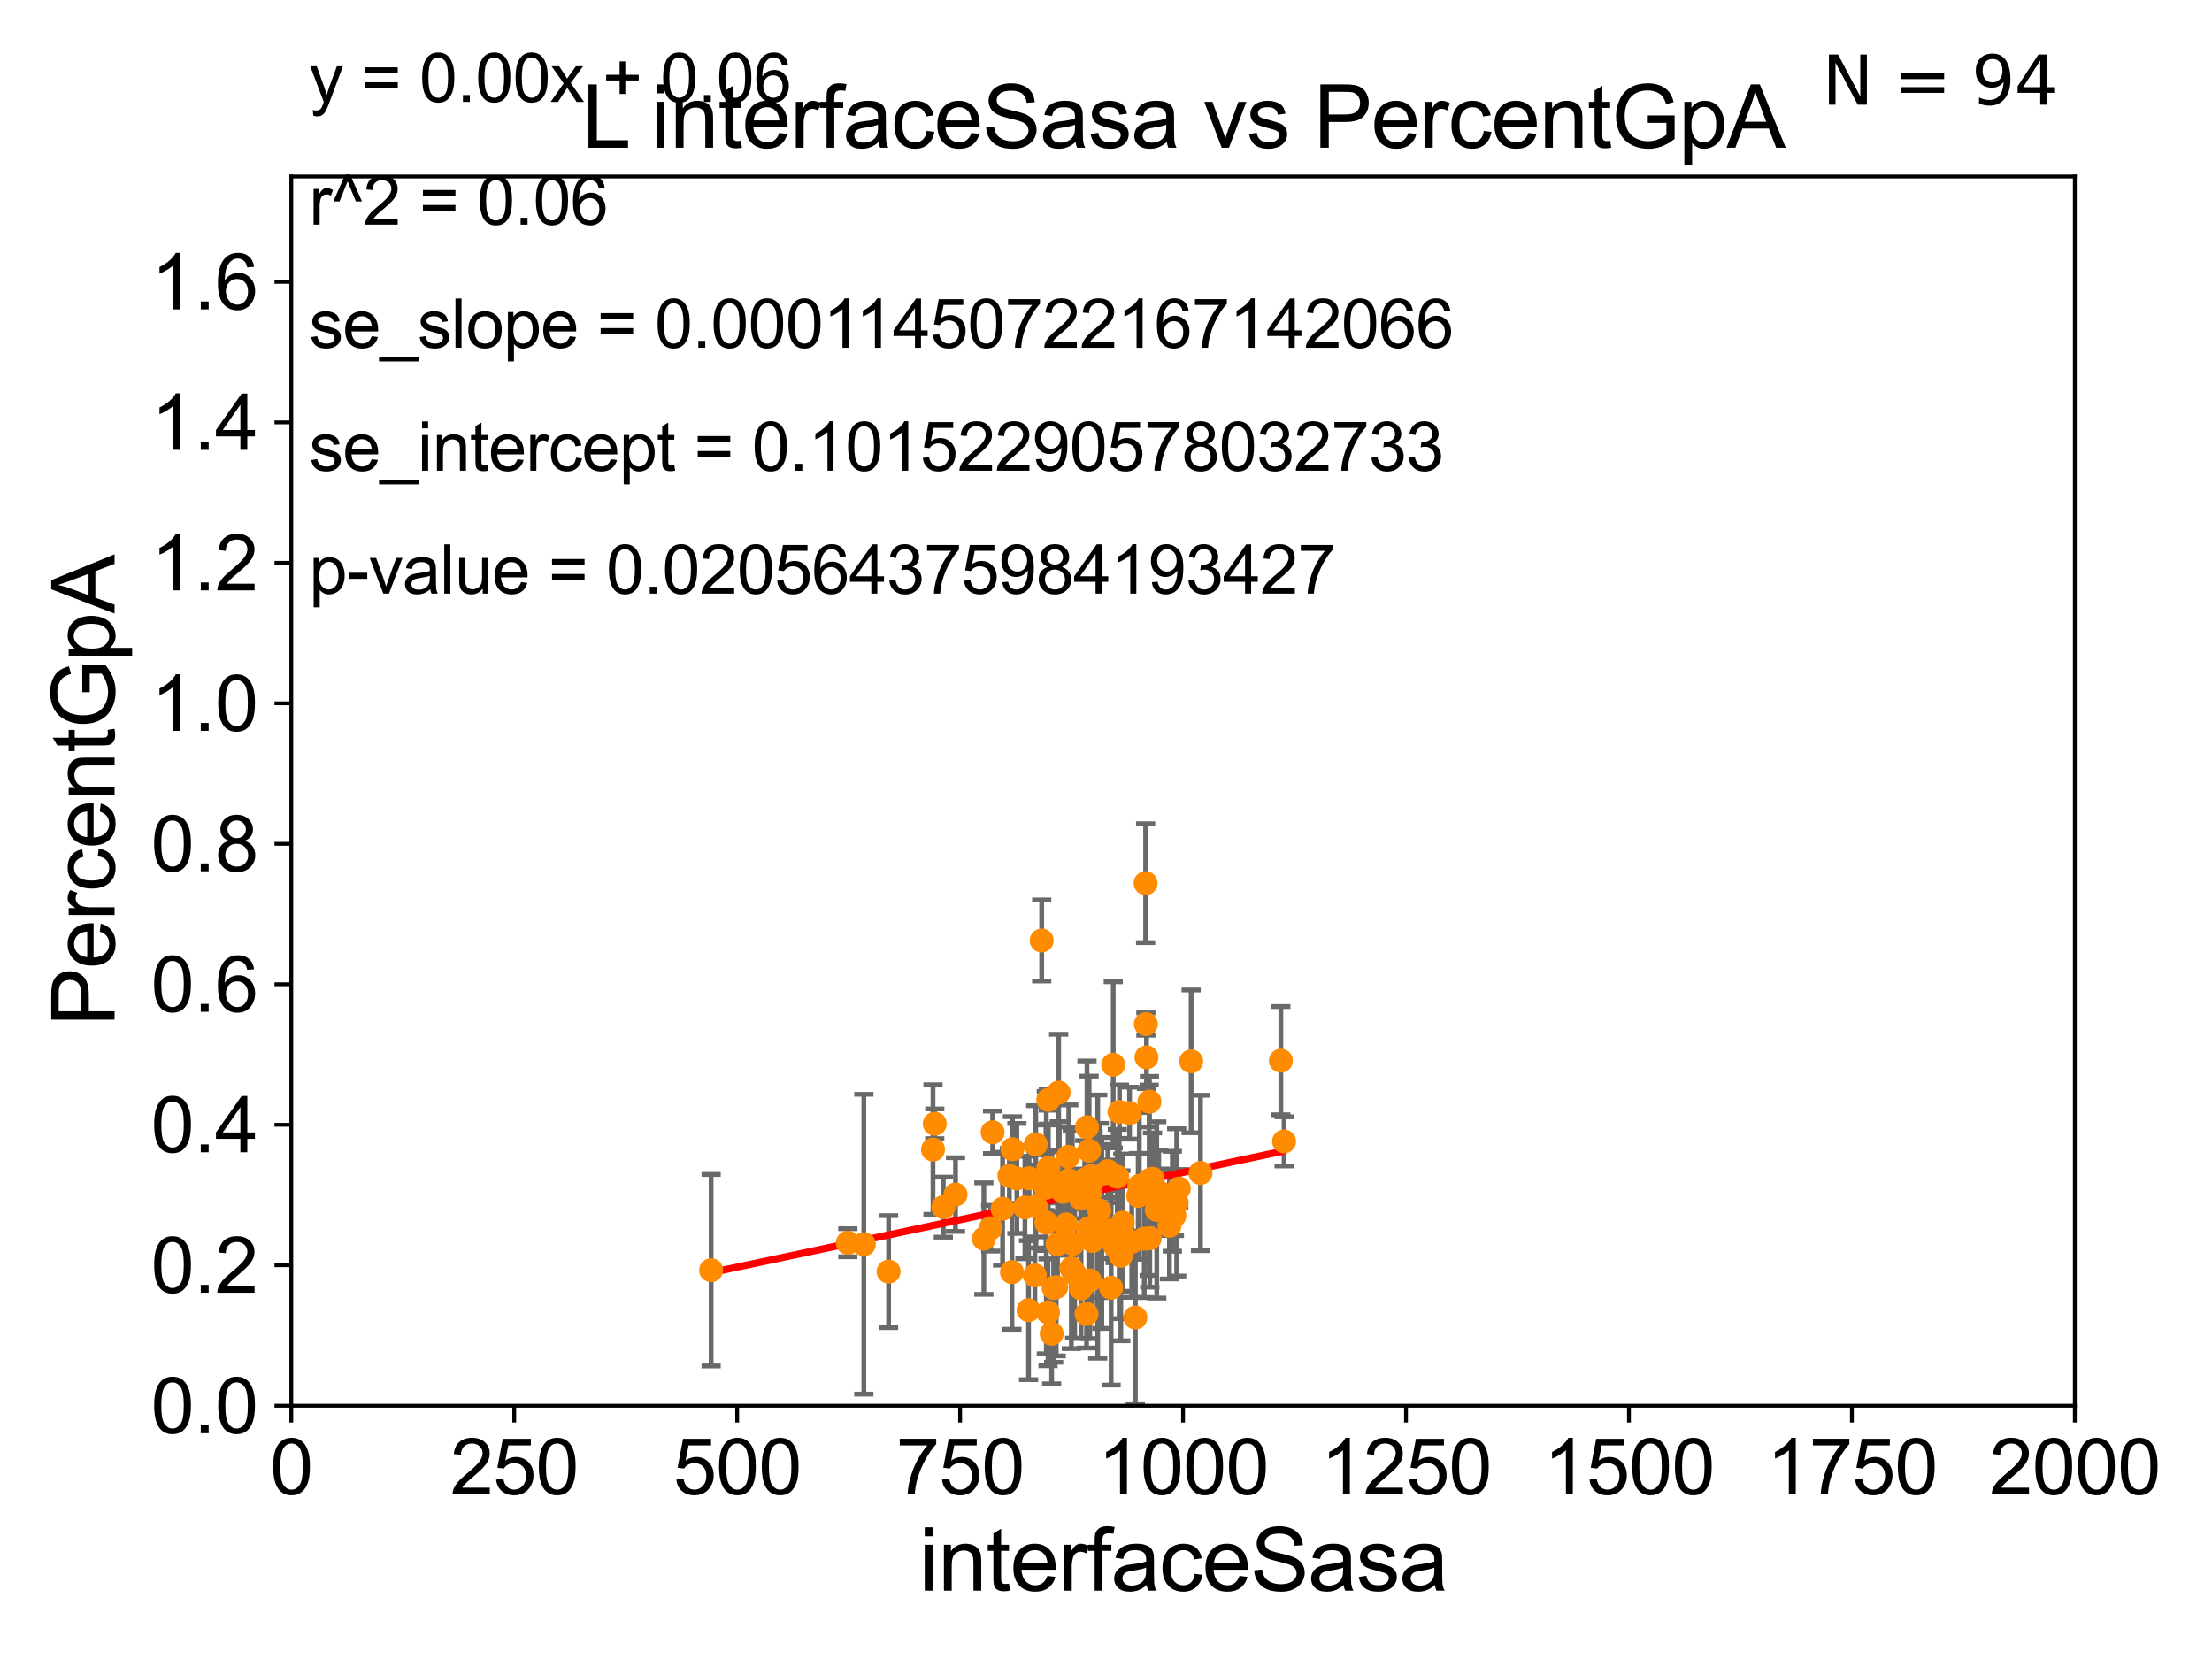 <?xml version="1.0" encoding="utf-8" standalone="no"?>
<!DOCTYPE svg PUBLIC "-//W3C//DTD SVG 1.1//EN"
  "http://www.w3.org/Graphics/SVG/1.1/DTD/svg11.dtd">
<svg xmlns:xlink="http://www.w3.org/1999/xlink" width="460.8pt" height="345.6pt" viewBox="0 0 460.8 345.6" xmlns="http://www.w3.org/2000/svg" version="1.1">
 <defs>
  <style type="text/css">*{stroke-linejoin: round; stroke-linecap: butt}</style>
 </defs>
 <g id="figure_1">
  <g id="patch_1">
   <path d="M 0 345.6 
L 460.8 345.6 
L 460.8 0 
L 0 0 
z
" style="fill: #ffffff"/>
  </g>
  <g id="axes_1">
   <g id="patch_2">
    <path d="M 60.68 292.84 
L 432.225 292.84 
L 432.225 36.775 
L 60.68 36.775 
z
" style="fill: #ffffff"/>
   </g>
   <g id="PathCollection_1">
    <defs>
     <path id="m62b63b96db" d="M 0 1.118 
C 0.297 1.118 0.581 1 0.791 0.791 
C 1 0.581 1.118 0.297 1.118 0 
C 1.118 -0.297 1 -0.581 0.791 -0.791 
C 0.581 -1 0.297 -1.118 0 -1.118 
C -0.297 -1.118 -0.581 -1 -0.791 -0.791 
C -1 -0.581 -1.118 -0.297 -1.118 0 
C -1.118 0.297 -1 0.581 -0.791 0.791 
C -0.581 1 -0.297 1.118 0 1.118 
z
" style="stroke: #ff8c00"/>
    </defs>
    <g clip-path="url(#pb575042ad8)">
     <use xlink:href="#m62b63b96db" x="223.183" y="264.228" style="fill: #ff8c00; stroke: #ff8c00"/>
     <use xlink:href="#m62b63b96db" x="215.583" y="265.691" style="fill: #ff8c00; stroke: #ff8c00"/>
     <use xlink:href="#m62b63b96db" x="211.834" y="245.49" style="fill: #ff8c00; stroke: #ff8c00"/>
     <use xlink:href="#m62b63b96db" x="218.323" y="273.386" style="fill: #ff8c00; stroke: #ff8c00"/>
     <use xlink:href="#m62b63b96db" x="221.457" y="248.278" style="fill: #ff8c00; stroke: #ff8c00"/>
     <use xlink:href="#m62b63b96db" x="217.91" y="247.419" style="fill: #ff8c00; stroke: #ff8c00"/>
     <use xlink:href="#m62b63b96db" x="210.918" y="239.402" style="fill: #ff8c00; stroke: #ff8c00"/>
     <use xlink:href="#m62b63b96db" x="210.806" y="265.013" style="fill: #ff8c00; stroke: #ff8c00"/>
     <use xlink:href="#m62b63b96db" x="213.513" y="251.538" style="fill: #ff8c00; stroke: #ff8c00"/>
     <use xlink:href="#m62b63b96db" x="176.621" y="258.886" style="fill: #ff8c00; stroke: #ff8c00"/>
     <use xlink:href="#m62b63b96db" x="194.726" y="234.101" style="fill: #ff8c00; stroke: #ff8c00"/>
     <use xlink:href="#m62b63b96db" x="148.14" y="264.606" style="fill: #ff8c00; stroke: #ff8c00"/>
     <use xlink:href="#m62b63b96db" x="194.358" y="239.473" style="fill: #ff8c00; stroke: #ff8c00"/>
     <use xlink:href="#m62b63b96db" x="199.051" y="248.849" style="fill: #ff8c00; stroke: #ff8c00"/>
     <use xlink:href="#m62b63b96db" x="179.953" y="259.192" style="fill: #ff8c00; stroke: #ff8c00"/>
     <use xlink:href="#m62b63b96db" x="227.013" y="266.738" style="fill: #ff8c00; stroke: #ff8c00"/>
     <use xlink:href="#m62b63b96db" x="218.38" y="229.12" style="fill: #ff8c00; stroke: #ff8c00"/>
     <use xlink:href="#m62b63b96db" x="267.497" y="237.774" style="fill: #ff8c00; stroke: #ff8c00"/>
     <use xlink:href="#m62b63b96db" x="227.615" y="258.505" style="fill: #ff8c00; stroke: #ff8c00"/>
     <use xlink:href="#m62b63b96db" x="231.91" y="221.816" style="fill: #ff8c00; stroke: #ff8c00"/>
     <use xlink:href="#m62b63b96db" x="232.31" y="259.671" style="fill: #ff8c00; stroke: #ff8c00"/>
     <use xlink:href="#m62b63b96db" x="240.092" y="245.552" style="fill: #ff8c00; stroke: #ff8c00"/>
     <use xlink:href="#m62b63b96db" x="238.834" y="220.267" style="fill: #ff8c00; stroke: #ff8c00"/>
     <use xlink:href="#m62b63b96db" x="245.124" y="250.481" style="fill: #ff8c00; stroke: #ff8c00"/>
     <use xlink:href="#m62b63b96db" x="222.514" y="240.972" style="fill: #ff8c00; stroke: #ff8c00"/>
     <use xlink:href="#m62b63b96db" x="243.619" y="255.355" style="fill: #ff8c00; stroke: #ff8c00"/>
     <use xlink:href="#m62b63b96db" x="244.645" y="253.238" style="fill: #ff8c00; stroke: #ff8c00"/>
     <use xlink:href="#m62b63b96db" x="230.777" y="243.967" style="fill: #ff8c00; stroke: #ff8c00"/>
     <use xlink:href="#m62b63b96db" x="230.922" y="256.355" style="fill: #ff8c00; stroke: #ff8c00"/>
     <use xlink:href="#m62b63b96db" x="214.269" y="272.925" style="fill: #ff8c00; stroke: #ff8c00"/>
     <use xlink:href="#m62b63b96db" x="235.308" y="231.882" style="fill: #ff8c00; stroke: #ff8c00"/>
     <use xlink:href="#m62b63b96db" x="233.209" y="231.636" style="fill: #ff8c00; stroke: #ff8c00"/>
     <use xlink:href="#m62b63b96db" x="222.096" y="255.052" style="fill: #ff8c00; stroke: #ff8c00"/>
     <use xlink:href="#m62b63b96db" x="204.955" y="258.022" style="fill: #ff8c00; stroke: #ff8c00"/>
     <use xlink:href="#m62b63b96db" x="226.814" y="255.842" style="fill: #ff8c00; stroke: #ff8c00"/>
     <use xlink:href="#m62b63b96db" x="223.385" y="248.146" style="fill: #ff8c00; stroke: #ff8c00"/>
     <use xlink:href="#m62b63b96db" x="230.272" y="244.4" style="fill: #ff8c00; stroke: #ff8c00"/>
     <use xlink:href="#m62b63b96db" x="223.872" y="265.31" style="fill: #ff8c00; stroke: #ff8c00"/>
     <use xlink:href="#m62b63b96db" x="239.523" y="257.95" style="fill: #ff8c00; stroke: #ff8c00"/>
     <use xlink:href="#m62b63b96db" x="223.471" y="259.096" style="fill: #ff8c00; stroke: #ff8c00"/>
     <use xlink:href="#m62b63b96db" x="226.344" y="273.724" style="fill: #ff8c00; stroke: #ff8c00"/>
     <use xlink:href="#m62b63b96db" x="231.466" y="268.271" style="fill: #ff8c00; stroke: #ff8c00"/>
     <use xlink:href="#m62b63b96db" x="226.439" y="234.822" style="fill: #ff8c00; stroke: #ff8c00"/>
     <use xlink:href="#m62b63b96db" x="239.391" y="245.862" style="fill: #ff8c00; stroke: #ff8c00"/>
     <use xlink:href="#m62b63b96db" x="239.447" y="229.497" style="fill: #ff8c00; stroke: #ff8c00"/>
     <use xlink:href="#m62b63b96db" x="237.108" y="249.122" style="fill: #ff8c00; stroke: #ff8c00"/>
     <use xlink:href="#m62b63b96db" x="235.761" y="258.686" style="fill: #ff8c00; stroke: #ff8c00"/>
     <use xlink:href="#m62b63b96db" x="238.706" y="213.333" style="fill: #ff8c00; stroke: #ff8c00"/>
     <use xlink:href="#m62b63b96db" x="219.495" y="268.315" style="fill: #ff8c00; stroke: #ff8c00"/>
     <use xlink:href="#m62b63b96db" x="244.221" y="250.246" style="fill: #ff8c00; stroke: #ff8c00"/>
     <use xlink:href="#m62b63b96db" x="225.2" y="268.407" style="fill: #ff8c00; stroke: #ff8c00"/>
     <use xlink:href="#m62b63b96db" x="217.006" y="195.92" style="fill: #ff8c00; stroke: #ff8c00"/>
     <use xlink:href="#m62b63b96db" x="210.271" y="244.957" style="fill: #ff8c00; stroke: #ff8c00"/>
     <use xlink:href="#m62b63b96db" x="222.644" y="245.836" style="fill: #ff8c00; stroke: #ff8c00"/>
     <use xlink:href="#m62b63b96db" x="236.516" y="274.461" style="fill: #ff8c00; stroke: #ff8c00"/>
     <use xlink:href="#m62b63b96db" x="215.796" y="251.34" style="fill: #ff8c00; stroke: #ff8c00"/>
     <use xlink:href="#m62b63b96db" x="217.968" y="254.702" style="fill: #ff8c00; stroke: #ff8c00"/>
     <use xlink:href="#m62b63b96db" x="266.83" y="220.954" style="fill: #ff8c00; stroke: #ff8c00"/>
     <use xlink:href="#m62b63b96db" x="228.674" y="255.525" style="fill: #ff8c00; stroke: #ff8c00"/>
     <use xlink:href="#m62b63b96db" x="226.88" y="239.697" style="fill: #ff8c00; stroke: #ff8c00"/>
     <use xlink:href="#m62b63b96db" x="233.896" y="254.701" style="fill: #ff8c00; stroke: #ff8c00"/>
     <use xlink:href="#m62b63b96db" x="218.395" y="243.28" style="fill: #ff8c00; stroke: #ff8c00"/>
     <use xlink:href="#m62b63b96db" x="206.37" y="255.872" style="fill: #ff8c00; stroke: #ff8c00"/>
     <use xlink:href="#m62b63b96db" x="248.136" y="221.103" style="fill: #ff8c00; stroke: #ff8c00"/>
     <use xlink:href="#m62b63b96db" x="227.715" y="245.72" style="fill: #ff8c00; stroke: #ff8c00"/>
     <use xlink:href="#m62b63b96db" x="214.375" y="245.444" style="fill: #ff8c00; stroke: #ff8c00"/>
     <use xlink:href="#m62b63b96db" x="227.071" y="248.5" style="fill: #ff8c00; stroke: #ff8c00"/>
     <use xlink:href="#m62b63b96db" x="220.539" y="227.606" style="fill: #ff8c00; stroke: #ff8c00"/>
     <use xlink:href="#m62b63b96db" x="229.529" y="256.849" style="fill: #ff8c00; stroke: #ff8c00"/>
     <use xlink:href="#m62b63b96db" x="250.081" y="244.345" style="fill: #ff8c00; stroke: #ff8c00"/>
     <use xlink:href="#m62b63b96db" x="220.301" y="259.167" style="fill: #ff8c00; stroke: #ff8c00"/>
     <use xlink:href="#m62b63b96db" x="238.652" y="183.983" style="fill: #ff8c00; stroke: #ff8c00"/>
     <use xlink:href="#m62b63b96db" x="196.511" y="251.468" style="fill: #ff8c00; stroke: #ff8c00"/>
     <use xlink:href="#m62b63b96db" x="215.767" y="238.401" style="fill: #ff8c00; stroke: #ff8c00"/>
     <use xlink:href="#m62b63b96db" x="237.34" y="247.038" style="fill: #ff8c00; stroke: #ff8c00"/>
     <use xlink:href="#m62b63b96db" x="241.381" y="248.31" style="fill: #ff8c00; stroke: #ff8c00"/>
     <use xlink:href="#m62b63b96db" x="245.563" y="247.588" style="fill: #ff8c00; stroke: #ff8c00"/>
     <use xlink:href="#m62b63b96db" x="229.014" y="252.167" style="fill: #ff8c00; stroke: #ff8c00"/>
     <use xlink:href="#m62b63b96db" x="220.671" y="247.225" style="fill: #ff8c00; stroke: #ff8c00"/>
     <use xlink:href="#m62b63b96db" x="240.972" y="252.052" style="fill: #ff8c00; stroke: #ff8c00"/>
     <use xlink:href="#m62b63b96db" x="217.652" y="246.36" style="fill: #ff8c00; stroke: #ff8c00"/>
     <use xlink:href="#m62b63b96db" x="220.026" y="268.131" style="fill: #ff8c00; stroke: #ff8c00"/>
     <use xlink:href="#m62b63b96db" x="233.146" y="255.921" style="fill: #ff8c00; stroke: #ff8c00"/>
     <use xlink:href="#m62b63b96db" x="241.717" y="250.442" style="fill: #ff8c00; stroke: #ff8c00"/>
     <use xlink:href="#m62b63b96db" x="227.245" y="244.986" style="fill: #ff8c00; stroke: #ff8c00"/>
     <use xlink:href="#m62b63b96db" x="225.124" y="249.6" style="fill: #ff8c00; stroke: #ff8c00"/>
     <use xlink:href="#m62b63b96db" x="233.487" y="261.602" style="fill: #ff8c00; stroke: #ff8c00"/>
     <use xlink:href="#m62b63b96db" x="208.861" y="251.801" style="fill: #ff8c00; stroke: #ff8c00"/>
     <use xlink:href="#m62b63b96db" x="185.112" y="264.902" style="fill: #ff8c00; stroke: #ff8c00"/>
     <use xlink:href="#m62b63b96db" x="219.083" y="277.839" style="fill: #ff8c00; stroke: #ff8c00"/>
     <use xlink:href="#m62b63b96db" x="238.37" y="258.042" style="fill: #ff8c00; stroke: #ff8c00"/>
     <use xlink:href="#m62b63b96db" x="206.779" y="235.873" style="fill: #ff8c00; stroke: #ff8c00"/>
     <use xlink:href="#m62b63b96db" x="225.964" y="245.733" style="fill: #ff8c00; stroke: #ff8c00"/>
     <use xlink:href="#m62b63b96db" x="232.75" y="245.142" style="fill: #ff8c00; stroke: #ff8c00"/>
    </g>
   </g>
   <g id="matplotlib.axis_1">
    <g id="xtick_1">
     <g id="line2d_1">
      <defs>
       <path id="mf85cc25b2c" d="M 0 0 
L 0 3.5 
" style="stroke: #000000; stroke-width: 0.8"/>
      </defs>
      <g>
       <use xlink:href="#mf85cc25b2c" x="60.68" y="292.84" style="stroke: #000000; stroke-width: 0.8"/>
      </g>
     </g>
     <g id="text_1">
      <!-- 0 -->
      <g transform="translate(56.231 311.293)scale(0.16 -0.16)">
       <defs>
        <path id="ArialMT-30" d="M 266 2259 
Q 266 3072 433 3567 
Q 600 4063 929 4331 
Q 1259 4600 1759 4600 
Q 2128 4600 2406 4451 
Q 2684 4303 2865 4023 
Q 3047 3744 3150 3342 
Q 3253 2941 3253 2259 
Q 3253 1453 3087 958 
Q 2922 463 2592 192 
Q 2263 -78 1759 -78 
Q 1097 -78 719 397 
Q 266 969 266 2259 
z
M 844 2259 
Q 844 1131 1108 757 
Q 1372 384 1759 384 
Q 2147 384 2411 759 
Q 2675 1134 2675 2259 
Q 2675 3391 2411 3762 
Q 2147 4134 1753 4134 
Q 1366 4134 1134 3806 
Q 844 3388 844 2259 
z
" transform="scale(0.016)"/>
       </defs>
       <use xlink:href="#ArialMT-30"/>
      </g>
     </g>
    </g>
    <g id="xtick_2">
     <g id="line2d_2">
      <g>
       <use xlink:href="#mf85cc25b2c" x="107.123" y="292.84" style="stroke: #000000; stroke-width: 0.8"/>
      </g>
     </g>
     <g id="text_2">
      <!-- 250 -->
      <g transform="translate(93.777 311.293)scale(0.16 -0.16)">
       <defs>
        <path id="ArialMT-32" d="M 3222 541 
L 3222 0 
L 194 0 
Q 188 203 259 391 
Q 375 700 629 1000 
Q 884 1300 1366 1694 
Q 2113 2306 2375 2664 
Q 2638 3022 2638 3341 
Q 2638 3675 2398 3904 
Q 2159 4134 1775 4134 
Q 1369 4134 1125 3890 
Q 881 3647 878 3216 
L 300 3275 
Q 359 3922 746 4261 
Q 1134 4600 1788 4600 
Q 2447 4600 2831 4234 
Q 3216 3869 3216 3328 
Q 3216 3053 3103 2787 
Q 2991 2522 2730 2228 
Q 2469 1934 1863 1422 
Q 1356 997 1212 845 
Q 1069 694 975 541 
L 3222 541 
z
" transform="scale(0.016)"/>
        <path id="ArialMT-35" d="M 266 1200 
L 856 1250 
Q 922 819 1161 601 
Q 1400 384 1738 384 
Q 2144 384 2425 690 
Q 2706 997 2706 1503 
Q 2706 1984 2436 2262 
Q 2166 2541 1728 2541 
Q 1456 2541 1237 2417 
Q 1019 2294 894 2097 
L 366 2166 
L 809 4519 
L 3088 4519 
L 3088 3981 
L 1259 3981 
L 1013 2750 
Q 1425 3038 1878 3038 
Q 2478 3038 2890 2622 
Q 3303 2206 3303 1553 
Q 3303 931 2941 478 
Q 2500 -78 1738 -78 
Q 1113 -78 717 272 
Q 322 622 266 1200 
z
" transform="scale(0.016)"/>
       </defs>
       <use xlink:href="#ArialMT-32"/>
       <use xlink:href="#ArialMT-35" x="55.615"/>
       <use xlink:href="#ArialMT-30" x="111.23"/>
      </g>
     </g>
    </g>
    <g id="xtick_3">
     <g id="line2d_3">
      <g>
       <use xlink:href="#mf85cc25b2c" x="153.566" y="292.84" style="stroke: #000000; stroke-width: 0.8"/>
      </g>
     </g>
     <g id="text_3">
      <!-- 500 -->
      <g transform="translate(140.22 311.293)scale(0.16 -0.16)">
       <use xlink:href="#ArialMT-35"/>
       <use xlink:href="#ArialMT-30" x="55.615"/>
       <use xlink:href="#ArialMT-30" x="111.23"/>
      </g>
     </g>
    </g>
    <g id="xtick_4">
     <g id="line2d_4">
      <g>
       <use xlink:href="#mf85cc25b2c" x="200.009" y="292.84" style="stroke: #000000; stroke-width: 0.8"/>
      </g>
     </g>
     <g id="text_4">
      <!-- 750 -->
      <g transform="translate(186.663 311.293)scale(0.16 -0.16)">
       <defs>
        <path id="ArialMT-37" d="M 303 3981 
L 303 4522 
L 3269 4522 
L 3269 4084 
Q 2831 3619 2401 2847 
Q 1972 2075 1738 1259 
Q 1569 684 1522 0 
L 944 0 
Q 953 541 1156 1306 
Q 1359 2072 1739 2783 
Q 2119 3494 2547 3981 
L 303 3981 
z
" transform="scale(0.016)"/>
       </defs>
       <use xlink:href="#ArialMT-37"/>
       <use xlink:href="#ArialMT-35" x="55.615"/>
       <use xlink:href="#ArialMT-30" x="111.23"/>
      </g>
     </g>
    </g>
    <g id="xtick_5">
     <g id="line2d_5">
      <g>
       <use xlink:href="#mf85cc25b2c" x="246.452" y="292.84" style="stroke: #000000; stroke-width: 0.8"/>
      </g>
     </g>
     <g id="text_5">
      <!-- 1000 -->
      <g transform="translate(228.657 311.293)scale(0.16 -0.16)">
       <defs>
        <path id="ArialMT-31" d="M 2384 0 
L 1822 0 
L 1822 3584 
Q 1619 3391 1289 3197 
Q 959 3003 697 2906 
L 697 3450 
Q 1169 3672 1522 3987 
Q 1875 4303 2022 4600 
L 2384 4600 
L 2384 0 
z
" transform="scale(0.016)"/>
       </defs>
       <use xlink:href="#ArialMT-31"/>
       <use xlink:href="#ArialMT-30" x="55.615"/>
       <use xlink:href="#ArialMT-30" x="111.23"/>
       <use xlink:href="#ArialMT-30" x="166.846"/>
      </g>
     </g>
    </g>
    <g id="xtick_6">
     <g id="line2d_6">
      <g>
       <use xlink:href="#mf85cc25b2c" x="292.896" y="292.84" style="stroke: #000000; stroke-width: 0.8"/>
      </g>
     </g>
     <g id="text_6">
      <!-- 1250 -->
      <g transform="translate(275.101 311.293)scale(0.16 -0.16)">
       <use xlink:href="#ArialMT-31"/>
       <use xlink:href="#ArialMT-32" x="55.615"/>
       <use xlink:href="#ArialMT-35" x="111.23"/>
       <use xlink:href="#ArialMT-30" x="166.846"/>
      </g>
     </g>
    </g>
    <g id="xtick_7">
     <g id="line2d_7">
      <g>
       <use xlink:href="#mf85cc25b2c" x="339.339" y="292.84" style="stroke: #000000; stroke-width: 0.8"/>
      </g>
     </g>
     <g id="text_7">
      <!-- 1500 -->
      <g transform="translate(321.544 311.293)scale(0.16 -0.16)">
       <use xlink:href="#ArialMT-31"/>
       <use xlink:href="#ArialMT-35" x="55.615"/>
       <use xlink:href="#ArialMT-30" x="111.23"/>
       <use xlink:href="#ArialMT-30" x="166.846"/>
      </g>
     </g>
    </g>
    <g id="xtick_8">
     <g id="line2d_8">
      <g>
       <use xlink:href="#mf85cc25b2c" x="385.782" y="292.84" style="stroke: #000000; stroke-width: 0.8"/>
      </g>
     </g>
     <g id="text_8">
      <!-- 1750 -->
      <g transform="translate(367.987 311.293)scale(0.16 -0.16)">
       <use xlink:href="#ArialMT-31"/>
       <use xlink:href="#ArialMT-37" x="55.615"/>
       <use xlink:href="#ArialMT-35" x="111.23"/>
       <use xlink:href="#ArialMT-30" x="166.846"/>
      </g>
     </g>
    </g>
    <g id="xtick_9">
     <g id="line2d_9">
      <g>
       <use xlink:href="#mf85cc25b2c" x="432.225" y="292.84" style="stroke: #000000; stroke-width: 0.8"/>
      </g>
     </g>
     <g id="text_9">
      <!-- 2000 -->
      <g transform="translate(414.43 311.293)scale(0.16 -0.16)">
       <use xlink:href="#ArialMT-32"/>
       <use xlink:href="#ArialMT-30" x="55.615"/>
       <use xlink:href="#ArialMT-30" x="111.23"/>
       <use xlink:href="#ArialMT-30" x="166.846"/>
      </g>
     </g>
    </g>
    <g id="text_10">
     <!-- interfaceSasa -->
     <g transform="translate(191.423 331.357)scale(0.18 -0.18)">
      <defs>
       <path id="ArialMT-69" d="M 425 3934 
L 425 4581 
L 988 4581 
L 988 3934 
L 425 3934 
z
M 425 0 
L 425 3319 
L 988 3319 
L 988 0 
L 425 0 
z
" transform="scale(0.016)"/>
       <path id="ArialMT-6e" d="M 422 0 
L 422 3319 
L 928 3319 
L 928 2847 
Q 1294 3394 1984 3394 
Q 2284 3394 2536 3286 
Q 2788 3178 2913 3003 
Q 3038 2828 3088 2588 
Q 3119 2431 3119 2041 
L 3119 0 
L 2556 0 
L 2556 2019 
Q 2556 2363 2490 2533 
Q 2425 2703 2258 2804 
Q 2091 2906 1866 2906 
Q 1506 2906 1245 2678 
Q 984 2450 984 1813 
L 984 0 
L 422 0 
z
" transform="scale(0.016)"/>
       <path id="ArialMT-74" d="M 1650 503 
L 1731 6 
Q 1494 -44 1306 -44 
Q 1000 -44 831 53 
Q 663 150 594 308 
Q 525 466 525 972 
L 525 2881 
L 113 2881 
L 113 3319 
L 525 3319 
L 525 4141 
L 1084 4478 
L 1084 3319 
L 1650 3319 
L 1650 2881 
L 1084 2881 
L 1084 941 
Q 1084 700 1114 631 
Q 1144 563 1211 522 
Q 1278 481 1403 481 
Q 1497 481 1650 503 
z
" transform="scale(0.016)"/>
       <path id="ArialMT-65" d="M 2694 1069 
L 3275 997 
Q 3138 488 2766 206 
Q 2394 -75 1816 -75 
Q 1088 -75 661 373 
Q 234 822 234 1631 
Q 234 2469 665 2931 
Q 1097 3394 1784 3394 
Q 2450 3394 2872 2941 
Q 3294 2488 3294 1666 
Q 3294 1616 3291 1516 
L 816 1516 
Q 847 969 1125 678 
Q 1403 388 1819 388 
Q 2128 388 2347 550 
Q 2566 713 2694 1069 
z
M 847 1978 
L 2700 1978 
Q 2663 2397 2488 2606 
Q 2219 2931 1791 2931 
Q 1403 2931 1139 2672 
Q 875 2413 847 1978 
z
" transform="scale(0.016)"/>
       <path id="ArialMT-72" d="M 416 0 
L 416 3319 
L 922 3319 
L 922 2816 
Q 1116 3169 1280 3281 
Q 1444 3394 1641 3394 
Q 1925 3394 2219 3213 
L 2025 2691 
Q 1819 2813 1613 2813 
Q 1428 2813 1281 2702 
Q 1134 2591 1072 2394 
Q 978 2094 978 1738 
L 978 0 
L 416 0 
z
" transform="scale(0.016)"/>
       <path id="ArialMT-66" d="M 556 0 
L 556 2881 
L 59 2881 
L 59 3319 
L 556 3319 
L 556 3672 
Q 556 4006 616 4169 
Q 697 4388 901 4523 
Q 1106 4659 1475 4659 
Q 1713 4659 2000 4603 
L 1916 4113 
Q 1741 4144 1584 4144 
Q 1328 4144 1222 4034 
Q 1116 3925 1116 3625 
L 1116 3319 
L 1763 3319 
L 1763 2881 
L 1116 2881 
L 1116 0 
L 556 0 
z
" transform="scale(0.016)"/>
       <path id="ArialMT-61" d="M 2588 409 
Q 2275 144 1986 34 
Q 1697 -75 1366 -75 
Q 819 -75 525 192 
Q 231 459 231 875 
Q 231 1119 342 1320 
Q 453 1522 633 1644 
Q 813 1766 1038 1828 
Q 1203 1872 1538 1913 
Q 2219 1994 2541 2106 
Q 2544 2222 2544 2253 
Q 2544 2597 2384 2738 
Q 2169 2928 1744 2928 
Q 1347 2928 1158 2789 
Q 969 2650 878 2297 
L 328 2372 
Q 403 2725 575 2942 
Q 747 3159 1072 3276 
Q 1397 3394 1825 3394 
Q 2250 3394 2515 3294 
Q 2781 3194 2906 3042 
Q 3031 2891 3081 2659 
Q 3109 2516 3109 2141 
L 3109 1391 
Q 3109 606 3145 398 
Q 3181 191 3288 0 
L 2700 0 
Q 2613 175 2588 409 
z
M 2541 1666 
Q 2234 1541 1622 1453 
Q 1275 1403 1131 1340 
Q 988 1278 909 1158 
Q 831 1038 831 891 
Q 831 666 1001 516 
Q 1172 366 1500 366 
Q 1825 366 2078 508 
Q 2331 650 2450 897 
Q 2541 1088 2541 1459 
L 2541 1666 
z
" transform="scale(0.016)"/>
       <path id="ArialMT-63" d="M 2588 1216 
L 3141 1144 
Q 3050 572 2676 248 
Q 2303 -75 1759 -75 
Q 1078 -75 664 370 
Q 250 816 250 1647 
Q 250 2184 428 2587 
Q 606 2991 970 3192 
Q 1334 3394 1763 3394 
Q 2303 3394 2647 3120 
Q 2991 2847 3088 2344 
L 2541 2259 
Q 2463 2594 2264 2762 
Q 2066 2931 1784 2931 
Q 1359 2931 1093 2626 
Q 828 2322 828 1663 
Q 828 994 1084 691 
Q 1341 388 1753 388 
Q 2084 388 2306 591 
Q 2528 794 2588 1216 
z
" transform="scale(0.016)"/>
       <path id="ArialMT-53" d="M 288 1472 
L 859 1522 
Q 900 1178 1048 958 
Q 1197 738 1509 602 
Q 1822 466 2213 466 
Q 2559 466 2825 569 
Q 3091 672 3220 851 
Q 3350 1031 3350 1244 
Q 3350 1459 3225 1620 
Q 3100 1781 2813 1891 
Q 2628 1963 1997 2114 
Q 1366 2266 1113 2400 
Q 784 2572 623 2826 
Q 463 3081 463 3397 
Q 463 3744 659 4045 
Q 856 4347 1234 4503 
Q 1613 4659 2075 4659 
Q 2584 4659 2973 4495 
Q 3363 4331 3572 4012 
Q 3781 3694 3797 3291 
L 3216 3247 
Q 3169 3681 2898 3903 
Q 2628 4125 2100 4125 
Q 1550 4125 1298 3923 
Q 1047 3722 1047 3438 
Q 1047 3191 1225 3031 
Q 1400 2872 2139 2705 
Q 2878 2538 3153 2413 
Q 3553 2228 3743 1945 
Q 3934 1663 3934 1294 
Q 3934 928 3725 604 
Q 3516 281 3123 101 
Q 2731 -78 2241 -78 
Q 1619 -78 1198 103 
Q 778 284 539 648 
Q 300 1013 288 1472 
z
" transform="scale(0.016)"/>
       <path id="ArialMT-73" d="M 197 991 
L 753 1078 
Q 800 744 1014 566 
Q 1228 388 1613 388 
Q 2000 388 2187 545 
Q 2375 703 2375 916 
Q 2375 1106 2209 1216 
Q 2094 1291 1634 1406 
Q 1016 1563 777 1677 
Q 538 1791 414 1992 
Q 291 2194 291 2438 
Q 291 2659 392 2848 
Q 494 3038 669 3163 
Q 800 3259 1026 3326 
Q 1253 3394 1513 3394 
Q 1903 3394 2198 3281 
Q 2494 3169 2634 2976 
Q 2775 2784 2828 2463 
L 2278 2388 
Q 2241 2644 2061 2787 
Q 1881 2931 1553 2931 
Q 1166 2931 1000 2803 
Q 834 2675 834 2503 
Q 834 2394 903 2306 
Q 972 2216 1119 2156 
Q 1203 2125 1616 2013 
Q 2213 1853 2448 1751 
Q 2684 1650 2818 1456 
Q 2953 1263 2953 975 
Q 2953 694 2789 445 
Q 2625 197 2315 61 
Q 2006 -75 1616 -75 
Q 969 -75 630 194 
Q 291 463 197 991 
z
" transform="scale(0.016)"/>
      </defs>
      <use xlink:href="#ArialMT-69"/>
      <use xlink:href="#ArialMT-6e" x="22.217"/>
      <use xlink:href="#ArialMT-74" x="77.832"/>
      <use xlink:href="#ArialMT-65" x="105.615"/>
      <use xlink:href="#ArialMT-72" x="161.23"/>
      <use xlink:href="#ArialMT-66" x="194.531"/>
      <use xlink:href="#ArialMT-61" x="222.314"/>
      <use xlink:href="#ArialMT-63" x="277.93"/>
      <use xlink:href="#ArialMT-65" x="327.93"/>
      <use xlink:href="#ArialMT-53" x="383.545"/>
      <use xlink:href="#ArialMT-61" x="450.244"/>
      <use xlink:href="#ArialMT-73" x="505.859"/>
      <use xlink:href="#ArialMT-61" x="555.859"/>
     </g>
    </g>
   </g>
   <g id="matplotlib.axis_2">
    <g id="ytick_1">
     <g id="line2d_10">
      <defs>
       <path id="mcb5e1f25b9" d="M 0 0 
L -3.5 0 
" style="stroke: #000000; stroke-width: 0.8"/>
      </defs>
      <g>
       <use xlink:href="#mcb5e1f25b9" x="60.68" y="292.84" style="stroke: #000000; stroke-width: 0.8"/>
      </g>
     </g>
     <g id="text_11">
      <!-- 0.0 -->
      <g transform="translate(31.44 298.566)scale(0.16 -0.16)">
       <defs>
        <path id="ArialMT-2e" d="M 581 0 
L 581 641 
L 1222 641 
L 1222 0 
L 581 0 
z
" transform="scale(0.016)"/>
       </defs>
       <use xlink:href="#ArialMT-30"/>
       <use xlink:href="#ArialMT-2e" x="55.615"/>
       <use xlink:href="#ArialMT-30" x="83.398"/>
      </g>
     </g>
    </g>
    <g id="ytick_2">
     <g id="line2d_11">
      <g>
       <use xlink:href="#mcb5e1f25b9" x="60.68" y="263.575" style="stroke: #000000; stroke-width: 0.8"/>
      </g>
     </g>
     <g id="text_12">
      <!-- 0.2 -->
      <g transform="translate(31.44 269.302)scale(0.16 -0.16)">
       <use xlink:href="#ArialMT-30"/>
       <use xlink:href="#ArialMT-2e" x="55.615"/>
       <use xlink:href="#ArialMT-32" x="83.398"/>
      </g>
     </g>
    </g>
    <g id="ytick_3">
     <g id="line2d_12">
      <g>
       <use xlink:href="#mcb5e1f25b9" x="60.68" y="234.311" style="stroke: #000000; stroke-width: 0.8"/>
      </g>
     </g>
     <g id="text_13">
      <!-- 0.4 -->
      <g transform="translate(31.44 240.037)scale(0.16 -0.16)">
       <defs>
        <path id="ArialMT-34" d="M 2069 0 
L 2069 1097 
L 81 1097 
L 81 1613 
L 2172 4581 
L 2631 4581 
L 2631 1613 
L 3250 1613 
L 3250 1097 
L 2631 1097 
L 2631 0 
L 2069 0 
z
M 2069 1613 
L 2069 3678 
L 634 1613 
L 2069 1613 
z
" transform="scale(0.016)"/>
       </defs>
       <use xlink:href="#ArialMT-30"/>
       <use xlink:href="#ArialMT-2e" x="55.615"/>
       <use xlink:href="#ArialMT-34" x="83.398"/>
      </g>
     </g>
    </g>
    <g id="ytick_4">
     <g id="line2d_13">
      <g>
       <use xlink:href="#mcb5e1f25b9" x="60.68" y="205.046" style="stroke: #000000; stroke-width: 0.8"/>
      </g>
     </g>
     <g id="text_14">
      <!-- 0.6 -->
      <g transform="translate(31.44 210.772)scale(0.16 -0.16)">
       <defs>
        <path id="ArialMT-36" d="M 3184 3459 
L 2625 3416 
Q 2550 3747 2413 3897 
Q 2184 4138 1850 4138 
Q 1581 4138 1378 3988 
Q 1113 3794 959 3422 
Q 806 3050 800 2363 
Q 1003 2672 1297 2822 
Q 1591 2972 1913 2972 
Q 2475 2972 2870 2558 
Q 3266 2144 3266 1488 
Q 3266 1056 3080 686 
Q 2894 316 2569 119 
Q 2244 -78 1831 -78 
Q 1128 -78 684 439 
Q 241 956 241 2144 
Q 241 3472 731 4075 
Q 1159 4600 1884 4600 
Q 2425 4600 2770 4297 
Q 3116 3994 3184 3459 
z
M 888 1484 
Q 888 1194 1011 928 
Q 1134 663 1356 523 
Q 1578 384 1822 384 
Q 2178 384 2434 671 
Q 2691 959 2691 1453 
Q 2691 1928 2437 2201 
Q 2184 2475 1800 2475 
Q 1419 2475 1153 2201 
Q 888 1928 888 1484 
z
" transform="scale(0.016)"/>
       </defs>
       <use xlink:href="#ArialMT-30"/>
       <use xlink:href="#ArialMT-2e" x="55.615"/>
       <use xlink:href="#ArialMT-36" x="83.398"/>
      </g>
     </g>
    </g>
    <g id="ytick_5">
     <g id="line2d_14">
      <g>
       <use xlink:href="#mcb5e1f25b9" x="60.68" y="175.782" style="stroke: #000000; stroke-width: 0.8"/>
      </g>
     </g>
     <g id="text_15">
      <!-- 0.8 -->
      <g transform="translate(31.44 181.508)scale(0.16 -0.16)">
       <defs>
        <path id="ArialMT-38" d="M 1131 2484 
Q 781 2613 612 2850 
Q 444 3088 444 3419 
Q 444 3919 803 4259 
Q 1163 4600 1759 4600 
Q 2359 4600 2725 4251 
Q 3091 3903 3091 3403 
Q 3091 3084 2923 2848 
Q 2756 2613 2416 2484 
Q 2838 2347 3058 2040 
Q 3278 1734 3278 1309 
Q 3278 722 2862 322 
Q 2447 -78 1769 -78 
Q 1091 -78 675 323 
Q 259 725 259 1325 
Q 259 1772 486 2073 
Q 713 2375 1131 2484 
z
M 1019 3438 
Q 1019 3113 1228 2906 
Q 1438 2700 1772 2700 
Q 2097 2700 2305 2904 
Q 2513 3109 2513 3406 
Q 2513 3716 2298 3927 
Q 2084 4138 1766 4138 
Q 1444 4138 1231 3931 
Q 1019 3725 1019 3438 
z
M 838 1322 
Q 838 1081 952 856 
Q 1066 631 1291 507 
Q 1516 384 1775 384 
Q 2178 384 2440 643 
Q 2703 903 2703 1303 
Q 2703 1709 2433 1975 
Q 2163 2241 1756 2241 
Q 1359 2241 1098 1978 
Q 838 1716 838 1322 
z
" transform="scale(0.016)"/>
       </defs>
       <use xlink:href="#ArialMT-30"/>
       <use xlink:href="#ArialMT-2e" x="55.615"/>
       <use xlink:href="#ArialMT-38" x="83.398"/>
      </g>
     </g>
    </g>
    <g id="ytick_6">
     <g id="line2d_15">
      <g>
       <use xlink:href="#mcb5e1f25b9" x="60.68" y="146.517" style="stroke: #000000; stroke-width: 0.8"/>
      </g>
     </g>
     <g id="text_16">
      <!-- 1.0 -->
      <g transform="translate(31.44 152.243)scale(0.16 -0.16)">
       <use xlink:href="#ArialMT-31"/>
       <use xlink:href="#ArialMT-2e" x="55.615"/>
       <use xlink:href="#ArialMT-30" x="83.398"/>
      </g>
     </g>
    </g>
    <g id="ytick_7">
     <g id="line2d_16">
      <g>
       <use xlink:href="#mcb5e1f25b9" x="60.68" y="117.252" style="stroke: #000000; stroke-width: 0.8"/>
      </g>
     </g>
     <g id="text_17">
      <!-- 1.2 -->
      <g transform="translate(31.44 122.979)scale(0.16 -0.16)">
       <use xlink:href="#ArialMT-31"/>
       <use xlink:href="#ArialMT-2e" x="55.615"/>
       <use xlink:href="#ArialMT-32" x="83.398"/>
      </g>
     </g>
    </g>
    <g id="ytick_8">
     <g id="line2d_17">
      <g>
       <use xlink:href="#mcb5e1f25b9" x="60.68" y="87.988" style="stroke: #000000; stroke-width: 0.8"/>
      </g>
     </g>
     <g id="text_18">
      <!-- 1.4 -->
      <g transform="translate(31.44 93.714)scale(0.16 -0.16)">
       <use xlink:href="#ArialMT-31"/>
       <use xlink:href="#ArialMT-2e" x="55.615"/>
       <use xlink:href="#ArialMT-34" x="83.398"/>
      </g>
     </g>
    </g>
    <g id="ytick_9">
     <g id="line2d_18">
      <g>
       <use xlink:href="#mcb5e1f25b9" x="60.68" y="58.723" style="stroke: #000000; stroke-width: 0.8"/>
      </g>
     </g>
     <g id="text_19">
      <!-- 1.6 -->
      <g transform="translate(31.44 64.45)scale(0.16 -0.16)">
       <use xlink:href="#ArialMT-31"/>
       <use xlink:href="#ArialMT-2e" x="55.615"/>
       <use xlink:href="#ArialMT-36" x="83.398"/>
      </g>
     </g>
    </g>
    <g id="text_20">
     <!-- PercentGpA -->
     <g transform="translate(23.863 213.831)rotate(-90)scale(0.18 -0.18)">
      <defs>
       <path id="ArialMT-50" d="M 494 0 
L 494 4581 
L 2222 4581 
Q 2678 4581 2919 4538 
Q 3256 4481 3484 4323 
Q 3713 4166 3852 3881 
Q 3991 3597 3991 3256 
Q 3991 2672 3619 2267 
Q 3247 1863 2275 1863 
L 1100 1863 
L 1100 0 
L 494 0 
z
M 1100 2403 
L 2284 2403 
Q 2872 2403 3119 2622 
Q 3366 2841 3366 3238 
Q 3366 3525 3220 3729 
Q 3075 3934 2838 4000 
Q 2684 4041 2272 4041 
L 1100 4041 
L 1100 2403 
z
" transform="scale(0.016)"/>
       <path id="ArialMT-47" d="M 2638 1797 
L 2638 2334 
L 4578 2338 
L 4578 638 
Q 4131 281 3656 101 
Q 3181 -78 2681 -78 
Q 2006 -78 1454 211 
Q 903 500 622 1047 
Q 341 1594 341 2269 
Q 341 2938 620 3517 
Q 900 4097 1425 4378 
Q 1950 4659 2634 4659 
Q 3131 4659 3532 4498 
Q 3934 4338 4162 4050 
Q 4391 3763 4509 3300 
L 3963 3150 
Q 3859 3500 3706 3700 
Q 3553 3900 3268 4020 
Q 2984 4141 2638 4141 
Q 2222 4141 1919 4014 
Q 1616 3888 1430 3681 
Q 1244 3475 1141 3228 
Q 966 2803 966 2306 
Q 966 1694 1177 1281 
Q 1388 869 1791 669 
Q 2194 469 2647 469 
Q 3041 469 3416 620 
Q 3791 772 3984 944 
L 3984 1797 
L 2638 1797 
z
" transform="scale(0.016)"/>
       <path id="ArialMT-70" d="M 422 -1272 
L 422 3319 
L 934 3319 
L 934 2888 
Q 1116 3141 1344 3267 
Q 1572 3394 1897 3394 
Q 2322 3394 2647 3175 
Q 2972 2956 3137 2557 
Q 3303 2159 3303 1684 
Q 3303 1175 3120 767 
Q 2938 359 2589 142 
Q 2241 -75 1856 -75 
Q 1575 -75 1351 44 
Q 1128 163 984 344 
L 984 -1272 
L 422 -1272 
z
M 931 1641 
Q 931 1000 1190 694 
Q 1450 388 1819 388 
Q 2194 388 2461 705 
Q 2728 1022 2728 1688 
Q 2728 2322 2467 2637 
Q 2206 2953 1844 2953 
Q 1484 2953 1207 2617 
Q 931 2281 931 1641 
z
" transform="scale(0.016)"/>
       <path id="ArialMT-41" d="M -9 0 
L 1750 4581 
L 2403 4581 
L 4278 0 
L 3588 0 
L 3053 1388 
L 1138 1388 
L 634 0 
L -9 0 
z
M 1313 1881 
L 2866 1881 
L 2388 3150 
Q 2169 3728 2063 4100 
Q 1975 3659 1816 3225 
L 1313 1881 
z
" transform="scale(0.016)"/>
      </defs>
      <use xlink:href="#ArialMT-50"/>
      <use xlink:href="#ArialMT-65" x="66.699"/>
      <use xlink:href="#ArialMT-72" x="122.314"/>
      <use xlink:href="#ArialMT-63" x="155.615"/>
      <use xlink:href="#ArialMT-65" x="205.615"/>
      <use xlink:href="#ArialMT-6e" x="261.23"/>
      <use xlink:href="#ArialMT-74" x="316.846"/>
      <use xlink:href="#ArialMT-47" x="344.629"/>
      <use xlink:href="#ArialMT-70" x="422.412"/>
      <use xlink:href="#ArialMT-41" x="478.027"/>
     </g>
    </g>
   </g>
   <g id="LineCollection_1">
    <path d="M 223.183 280.93 
L 223.183 247.527 
" clip-path="url(#pb575042ad8)" style="fill: none; stroke: #696969"/>
    <path d="M 215.583 273.706 
L 215.583 257.676 
" clip-path="url(#pb575042ad8)" style="fill: none; stroke: #696969"/>
    <path d="M 211.834 256.949 
L 211.834 234.032 
" clip-path="url(#pb575042ad8)" style="fill: none; stroke: #696969"/>
    <path d="M 218.323 284.508 
L 218.323 262.263 
" clip-path="url(#pb575042ad8)" style="fill: none; stroke: #696969"/>
    <path d="M 221.457 256.631 
L 221.457 239.926 
" clip-path="url(#pb575042ad8)" style="fill: none; stroke: #696969"/>
    <path d="M 217.91 260.493 
L 217.91 234.345 
" clip-path="url(#pb575042ad8)" style="fill: none; stroke: #696969"/>
    <path d="M 210.918 246.184 
L 210.918 232.619 
" clip-path="url(#pb575042ad8)" style="fill: none; stroke: #696969"/>
    <path d="M 210.806 276.914 
L 210.806 253.111 
" clip-path="url(#pb575042ad8)" style="fill: none; stroke: #696969"/>
    <path d="M 213.513 262.212 
L 213.513 240.863 
" clip-path="url(#pb575042ad8)" style="fill: none; stroke: #696969"/>
    <path d="M 176.621 261.807 
L 176.621 255.965 
" clip-path="url(#pb575042ad8)" style="fill: none; stroke: #696969"/>
    <path d="M 194.726 237.191 
L 194.726 231.01 
" clip-path="url(#pb575042ad8)" style="fill: none; stroke: #696969"/>
    <path d="M 148.14 284.558 
L 148.14 244.653 
" clip-path="url(#pb575042ad8)" style="fill: none; stroke: #696969"/>
    <path d="M 194.358 252.968 
L 194.358 225.978 
" clip-path="url(#pb575042ad8)" style="fill: none; stroke: #696969"/>
    <path d="M 199.051 256.53 
L 199.051 241.168 
" clip-path="url(#pb575042ad8)" style="fill: none; stroke: #696969"/>
    <path d="M 179.953 290.426 
L 179.953 227.957 
" clip-path="url(#pb575042ad8)" style="fill: none; stroke: #696969"/>
    <path d="M 227.013 278.854 
L 227.013 254.622 
" clip-path="url(#pb575042ad8)" style="fill: none; stroke: #696969"/>
    <path d="M 218.38 231.272 
L 218.38 226.969 
" clip-path="url(#pb575042ad8)" style="fill: none; stroke: #696969"/>
    <path d="M 267.497 242.892 
L 267.497 232.657 
" clip-path="url(#pb575042ad8)" style="fill: none; stroke: #696969"/>
    <path d="M 227.615 272.74 
L 227.615 244.271 
" clip-path="url(#pb575042ad8)" style="fill: none; stroke: #696969"/>
    <path d="M 231.91 239.112 
L 231.91 204.52 
" clip-path="url(#pb575042ad8)" style="fill: none; stroke: #696969"/>
    <path d="M 232.31 263.055 
L 232.31 256.288 
" clip-path="url(#pb575042ad8)" style="fill: none; stroke: #696969"/>
    <path d="M 240.092 255.092 
L 240.092 236.012 
" clip-path="url(#pb575042ad8)" style="fill: none; stroke: #696969"/>
    <path d="M 238.834 226.774 
L 238.834 213.76 
" clip-path="url(#pb575042ad8)" style="fill: none; stroke: #696969"/>
    <path d="M 245.124 265.822 
L 245.124 235.14 
" clip-path="url(#pb575042ad8)" style="fill: none; stroke: #696969"/>
    <path d="M 222.514 247.163 
L 222.514 234.781 
" clip-path="url(#pb575042ad8)" style="fill: none; stroke: #696969"/>
    <path d="M 243.619 266.436 
L 243.619 244.274 
" clip-path="url(#pb575042ad8)" style="fill: none; stroke: #696969"/>
    <path d="M 244.645 257.396 
L 244.645 249.079 
" clip-path="url(#pb575042ad8)" style="fill: none; stroke: #696969"/>
    <path d="M 230.777 249.508 
L 230.777 238.426 
" clip-path="url(#pb575042ad8)" style="fill: none; stroke: #696969"/>
    <path d="M 230.922 262.187 
L 230.922 250.524 
" clip-path="url(#pb575042ad8)" style="fill: none; stroke: #696969"/>
    <path d="M 214.269 287.405 
L 214.269 258.445 
" clip-path="url(#pb575042ad8)" style="fill: none; stroke: #696969"/>
    <path d="M 235.308 237.292 
L 235.308 226.472 
" clip-path="url(#pb575042ad8)" style="fill: none; stroke: #696969"/>
    <path d="M 233.209 237.251 
L 233.209 226.021 
" clip-path="url(#pb575042ad8)" style="fill: none; stroke: #696969"/>
    <path d="M 222.096 260.878 
L 222.096 249.225 
" clip-path="url(#pb575042ad8)" style="fill: none; stroke: #696969"/>
    <path d="M 204.955 269.639 
L 204.955 246.404 
" clip-path="url(#pb575042ad8)" style="fill: none; stroke: #696969"/>
    <path d="M 226.814 273.652 
L 226.814 238.032 
" clip-path="url(#pb575042ad8)" style="fill: none; stroke: #696969"/>
    <path d="M 223.385 260.733 
L 223.385 235.558 
" clip-path="url(#pb575042ad8)" style="fill: none; stroke: #696969"/>
    <path d="M 230.272 247.131 
L 230.272 241.668 
" clip-path="url(#pb575042ad8)" style="fill: none; stroke: #696969"/>
    <path d="M 223.872 278.762 
L 223.872 251.858 
" clip-path="url(#pb575042ad8)" style="fill: none; stroke: #696969"/>
    <path d="M 239.523 268.141 
L 239.523 247.76 
" clip-path="url(#pb575042ad8)" style="fill: none; stroke: #696969"/>
    <path d="M 223.471 266.561 
L 223.471 251.63 
" clip-path="url(#pb575042ad8)" style="fill: none; stroke: #696969"/>
    <path d="M 226.344 280.812 
L 226.344 266.636 
" clip-path="url(#pb575042ad8)" style="fill: none; stroke: #696969"/>
    <path d="M 231.466 288.543 
L 231.466 248 
" clip-path="url(#pb575042ad8)" style="fill: none; stroke: #696969"/>
    <path d="M 226.439 248.629 
L 226.439 221.015 
" clip-path="url(#pb575042ad8)" style="fill: none; stroke: #696969"/>
    <path d="M 239.391 265.694 
L 239.391 226.029 
" clip-path="url(#pb575042ad8)" style="fill: none; stroke: #696969"/>
    <path d="M 239.447 234.772 
L 239.447 224.222 
" clip-path="url(#pb575042ad8)" style="fill: none; stroke: #696969"/>
    <path d="M 237.108 257.964 
L 237.108 240.279 
" clip-path="url(#pb575042ad8)" style="fill: none; stroke: #696969"/>
    <path d="M 235.761 270.266 
L 235.761 247.107 
" clip-path="url(#pb575042ad8)" style="fill: none; stroke: #696969"/>
    <path d="M 238.706 215.664 
L 238.706 211.002 
" clip-path="url(#pb575042ad8)" style="fill: none; stroke: #696969"/>
    <path d="M 219.495 283.787 
L 219.495 252.842 
" clip-path="url(#pb575042ad8)" style="fill: none; stroke: #696969"/>
    <path d="M 244.221 260.654 
L 244.221 239.837 
" clip-path="url(#pb575042ad8)" style="fill: none; stroke: #696969"/>
    <path d="M 225.2 278.826 
L 225.2 257.989 
" clip-path="url(#pb575042ad8)" style="fill: none; stroke: #696969"/>
    <path d="M 217.006 204.366 
L 217.006 187.473 
" clip-path="url(#pb575042ad8)" style="fill: none; stroke: #696969"/>
    <path d="M 210.271 250.677 
L 210.271 239.237 
" clip-path="url(#pb575042ad8)" style="fill: none; stroke: #696969"/>
    <path d="M 222.644 261.495 
L 222.644 230.177 
" clip-path="url(#pb575042ad8)" style="fill: none; stroke: #696969"/>
    <path d="M 236.516 292.442 
L 236.516 256.479 
" clip-path="url(#pb575042ad8)" style="fill: none; stroke: #696969"/>
    <path d="M 215.796 259.983 
L 215.796 242.698 
" clip-path="url(#pb575042ad8)" style="fill: none; stroke: #696969"/>
    <path d="M 217.968 282.019 
L 217.968 227.385 
" clip-path="url(#pb575042ad8)" style="fill: none; stroke: #696969"/>
    <path d="M 266.83 232.225 
L 266.83 209.683 
" clip-path="url(#pb575042ad8)" style="fill: none; stroke: #696969"/>
    <path d="M 228.674 282.94 
L 228.674 228.11 
" clip-path="url(#pb575042ad8)" style="fill: none; stroke: #696969"/>
    <path d="M 226.88 255.22 
L 226.88 224.175 
" clip-path="url(#pb575042ad8)" style="fill: none; stroke: #696969"/>
    <path d="M 233.896 268.99 
L 233.896 240.411 
" clip-path="url(#pb575042ad8)" style="fill: none; stroke: #696969"/>
    <path d="M 218.395 252.397 
L 218.395 234.162 
" clip-path="url(#pb575042ad8)" style="fill: none; stroke: #696969"/>
    <path d="M 206.37 260.625 
L 206.37 251.119 
" clip-path="url(#pb575042ad8)" style="fill: none; stroke: #696969"/>
    <path d="M 248.136 235.97 
L 248.136 206.237 
" clip-path="url(#pb575042ad8)" style="fill: none; stroke: #696969"/>
    <path d="M 227.715 255.61 
L 227.715 235.831 
" clip-path="url(#pb575042ad8)" style="fill: none; stroke: #696969"/>
    <path d="M 214.375 252.226 
L 214.375 238.662 
" clip-path="url(#pb575042ad8)" style="fill: none; stroke: #696969"/>
    <path d="M 227.071 251.879 
L 227.071 245.121 
" clip-path="url(#pb575042ad8)" style="fill: none; stroke: #696969"/>
    <path d="M 220.539 239.753 
L 220.539 215.459 
" clip-path="url(#pb575042ad8)" style="fill: none; stroke: #696969"/>
    <path d="M 229.529 276.74 
L 229.529 236.958 
" clip-path="url(#pb575042ad8)" style="fill: none; stroke: #696969"/>
    <path d="M 250.081 260.536 
L 250.081 228.154 
" clip-path="url(#pb575042ad8)" style="fill: none; stroke: #696969"/>
    <path d="M 220.301 267.748 
L 220.301 250.586 
" clip-path="url(#pb575042ad8)" style="fill: none; stroke: #696969"/>
    <path d="M 238.652 196.37 
L 238.652 171.596 
" clip-path="url(#pb575042ad8)" style="fill: none; stroke: #696969"/>
    <path d="M 196.511 257.724 
L 196.511 245.211 
" clip-path="url(#pb575042ad8)" style="fill: none; stroke: #696969"/>
    <path d="M 215.767 246.471 
L 215.767 230.332 
" clip-path="url(#pb575042ad8)" style="fill: none; stroke: #696969"/>
    <path d="M 237.34 262.325 
L 237.34 231.75 
" clip-path="url(#pb575042ad8)" style="fill: none; stroke: #696969"/>
    <path d="M 241.381 257.03 
L 241.381 239.591 
" clip-path="url(#pb575042ad8)" style="fill: none; stroke: #696969"/>
    <path d="M 245.563 251.549 
L 245.563 243.627 
" clip-path="url(#pb575042ad8)" style="fill: none; stroke: #696969"/>
    <path d="M 229.014 270.312 
L 229.014 234.022 
" clip-path="url(#pb575042ad8)" style="fill: none; stroke: #696969"/>
    <path d="M 220.671 260.786 
L 220.671 233.663 
" clip-path="url(#pb575042ad8)" style="fill: none; stroke: #696969"/>
    <path d="M 240.972 270.419 
L 240.972 233.686 
" clip-path="url(#pb575042ad8)" style="fill: none; stroke: #696969"/>
    <path d="M 217.652 252.143 
L 217.652 240.577 
" clip-path="url(#pb575042ad8)" style="fill: none; stroke: #696969"/>
    <path d="M 220.026 282.46 
L 220.026 253.801 
" clip-path="url(#pb575042ad8)" style="fill: none; stroke: #696969"/>
    <path d="M 233.146 274.699 
L 233.146 237.144 
" clip-path="url(#pb575042ad8)" style="fill: none; stroke: #696969"/>
    <path d="M 241.717 257.363 
L 241.717 243.521 
" clip-path="url(#pb575042ad8)" style="fill: none; stroke: #696969"/>
    <path d="M 227.245 249.898 
L 227.245 240.074 
" clip-path="url(#pb575042ad8)" style="fill: none; stroke: #696969"/>
    <path d="M 225.124 255.663 
L 225.124 243.537 
" clip-path="url(#pb575042ad8)" style="fill: none; stroke: #696969"/>
    <path d="M 233.487 279.313 
L 233.487 243.89 
" clip-path="url(#pb575042ad8)" style="fill: none; stroke: #696969"/>
    <path d="M 208.861 263.562 
L 208.861 240.04 
" clip-path="url(#pb575042ad8)" style="fill: none; stroke: #696969"/>
    <path d="M 185.112 276.567 
L 185.112 253.237 
" clip-path="url(#pb575042ad8)" style="fill: none; stroke: #696969"/>
    <path d="M 219.083 288.271 
L 219.083 267.408 
" clip-path="url(#pb575042ad8)" style="fill: none; stroke: #696969"/>
    <path d="M 238.37 270.311 
L 238.37 245.772 
" clip-path="url(#pb575042ad8)" style="fill: none; stroke: #696969"/>
    <path d="M 206.779 240.294 
L 206.779 231.453 
" clip-path="url(#pb575042ad8)" style="fill: none; stroke: #696969"/>
    <path d="M 225.964 253.87 
L 225.964 237.596 
" clip-path="url(#pb575042ad8)" style="fill: none; stroke: #696969"/>
    <path d="M 232.75 255.004 
L 232.75 235.28 
" clip-path="url(#pb575042ad8)" style="fill: none; stroke: #696969"/>
   </g>
   <g id="line2d_19">
    <defs>
     <path id="m615003beb5" d="M 2 0 
L -2 -0 
" style="stroke: #696969"/>
    </defs>
    <g clip-path="url(#pb575042ad8)">
     <use xlink:href="#m615003beb5" x="223.183" y="280.93" style="fill: #696969; stroke: #696969"/>
     <use xlink:href="#m615003beb5" x="215.583" y="273.706" style="fill: #696969; stroke: #696969"/>
     <use xlink:href="#m615003beb5" x="211.834" y="256.949" style="fill: #696969; stroke: #696969"/>
     <use xlink:href="#m615003beb5" x="218.323" y="284.508" style="fill: #696969; stroke: #696969"/>
     <use xlink:href="#m615003beb5" x="221.457" y="256.631" style="fill: #696969; stroke: #696969"/>
     <use xlink:href="#m615003beb5" x="217.91" y="260.493" style="fill: #696969; stroke: #696969"/>
     <use xlink:href="#m615003beb5" x="210.918" y="246.184" style="fill: #696969; stroke: #696969"/>
     <use xlink:href="#m615003beb5" x="210.806" y="276.914" style="fill: #696969; stroke: #696969"/>
     <use xlink:href="#m615003beb5" x="213.513" y="262.212" style="fill: #696969; stroke: #696969"/>
     <use xlink:href="#m615003beb5" x="176.621" y="261.807" style="fill: #696969; stroke: #696969"/>
     <use xlink:href="#m615003beb5" x="194.726" y="237.191" style="fill: #696969; stroke: #696969"/>
     <use xlink:href="#m615003beb5" x="148.14" y="284.558" style="fill: #696969; stroke: #696969"/>
     <use xlink:href="#m615003beb5" x="194.358" y="252.968" style="fill: #696969; stroke: #696969"/>
     <use xlink:href="#m615003beb5" x="199.051" y="256.53" style="fill: #696969; stroke: #696969"/>
     <use xlink:href="#m615003beb5" x="179.953" y="290.426" style="fill: #696969; stroke: #696969"/>
     <use xlink:href="#m615003beb5" x="227.013" y="278.854" style="fill: #696969; stroke: #696969"/>
     <use xlink:href="#m615003beb5" x="218.38" y="231.272" style="fill: #696969; stroke: #696969"/>
     <use xlink:href="#m615003beb5" x="267.497" y="242.892" style="fill: #696969; stroke: #696969"/>
     <use xlink:href="#m615003beb5" x="227.615" y="272.74" style="fill: #696969; stroke: #696969"/>
     <use xlink:href="#m615003beb5" x="231.91" y="239.112" style="fill: #696969; stroke: #696969"/>
     <use xlink:href="#m615003beb5" x="232.31" y="263.055" style="fill: #696969; stroke: #696969"/>
     <use xlink:href="#m615003beb5" x="240.092" y="255.092" style="fill: #696969; stroke: #696969"/>
     <use xlink:href="#m615003beb5" x="238.834" y="226.774" style="fill: #696969; stroke: #696969"/>
     <use xlink:href="#m615003beb5" x="245.124" y="265.822" style="fill: #696969; stroke: #696969"/>
     <use xlink:href="#m615003beb5" x="222.514" y="247.163" style="fill: #696969; stroke: #696969"/>
     <use xlink:href="#m615003beb5" x="243.619" y="266.436" style="fill: #696969; stroke: #696969"/>
     <use xlink:href="#m615003beb5" x="244.645" y="257.396" style="fill: #696969; stroke: #696969"/>
     <use xlink:href="#m615003beb5" x="230.777" y="249.508" style="fill: #696969; stroke: #696969"/>
     <use xlink:href="#m615003beb5" x="230.922" y="262.187" style="fill: #696969; stroke: #696969"/>
     <use xlink:href="#m615003beb5" x="214.269" y="287.405" style="fill: #696969; stroke: #696969"/>
     <use xlink:href="#m615003beb5" x="235.308" y="237.292" style="fill: #696969; stroke: #696969"/>
     <use xlink:href="#m615003beb5" x="233.209" y="237.251" style="fill: #696969; stroke: #696969"/>
     <use xlink:href="#m615003beb5" x="222.096" y="260.878" style="fill: #696969; stroke: #696969"/>
     <use xlink:href="#m615003beb5" x="204.955" y="269.639" style="fill: #696969; stroke: #696969"/>
     <use xlink:href="#m615003beb5" x="226.814" y="273.652" style="fill: #696969; stroke: #696969"/>
     <use xlink:href="#m615003beb5" x="223.385" y="260.733" style="fill: #696969; stroke: #696969"/>
     <use xlink:href="#m615003beb5" x="230.272" y="247.131" style="fill: #696969; stroke: #696969"/>
     <use xlink:href="#m615003beb5" x="223.872" y="278.762" style="fill: #696969; stroke: #696969"/>
     <use xlink:href="#m615003beb5" x="239.523" y="268.141" style="fill: #696969; stroke: #696969"/>
     <use xlink:href="#m615003beb5" x="223.471" y="266.561" style="fill: #696969; stroke: #696969"/>
     <use xlink:href="#m615003beb5" x="226.344" y="280.812" style="fill: #696969; stroke: #696969"/>
     <use xlink:href="#m615003beb5" x="231.466" y="288.543" style="fill: #696969; stroke: #696969"/>
     <use xlink:href="#m615003beb5" x="226.439" y="248.629" style="fill: #696969; stroke: #696969"/>
     <use xlink:href="#m615003beb5" x="239.391" y="265.694" style="fill: #696969; stroke: #696969"/>
     <use xlink:href="#m615003beb5" x="239.447" y="234.772" style="fill: #696969; stroke: #696969"/>
     <use xlink:href="#m615003beb5" x="237.108" y="257.964" style="fill: #696969; stroke: #696969"/>
     <use xlink:href="#m615003beb5" x="235.761" y="270.266" style="fill: #696969; stroke: #696969"/>
     <use xlink:href="#m615003beb5" x="238.706" y="215.664" style="fill: #696969; stroke: #696969"/>
     <use xlink:href="#m615003beb5" x="219.495" y="283.787" style="fill: #696969; stroke: #696969"/>
     <use xlink:href="#m615003beb5" x="244.221" y="260.654" style="fill: #696969; stroke: #696969"/>
     <use xlink:href="#m615003beb5" x="225.2" y="278.826" style="fill: #696969; stroke: #696969"/>
     <use xlink:href="#m615003beb5" x="217.006" y="204.366" style="fill: #696969; stroke: #696969"/>
     <use xlink:href="#m615003beb5" x="210.271" y="250.677" style="fill: #696969; stroke: #696969"/>
     <use xlink:href="#m615003beb5" x="222.644" y="261.495" style="fill: #696969; stroke: #696969"/>
     <use xlink:href="#m615003beb5" x="236.516" y="292.442" style="fill: #696969; stroke: #696969"/>
     <use xlink:href="#m615003beb5" x="215.796" y="259.983" style="fill: #696969; stroke: #696969"/>
     <use xlink:href="#m615003beb5" x="217.968" y="282.019" style="fill: #696969; stroke: #696969"/>
     <use xlink:href="#m615003beb5" x="266.83" y="232.225" style="fill: #696969; stroke: #696969"/>
     <use xlink:href="#m615003beb5" x="228.674" y="282.94" style="fill: #696969; stroke: #696969"/>
     <use xlink:href="#m615003beb5" x="226.88" y="255.22" style="fill: #696969; stroke: #696969"/>
     <use xlink:href="#m615003beb5" x="233.896" y="268.99" style="fill: #696969; stroke: #696969"/>
     <use xlink:href="#m615003beb5" x="218.395" y="252.397" style="fill: #696969; stroke: #696969"/>
     <use xlink:href="#m615003beb5" x="206.37" y="260.625" style="fill: #696969; stroke: #696969"/>
     <use xlink:href="#m615003beb5" x="248.136" y="235.97" style="fill: #696969; stroke: #696969"/>
     <use xlink:href="#m615003beb5" x="227.715" y="255.61" style="fill: #696969; stroke: #696969"/>
     <use xlink:href="#m615003beb5" x="214.375" y="252.226" style="fill: #696969; stroke: #696969"/>
     <use xlink:href="#m615003beb5" x="227.071" y="251.879" style="fill: #696969; stroke: #696969"/>
     <use xlink:href="#m615003beb5" x="220.539" y="239.753" style="fill: #696969; stroke: #696969"/>
     <use xlink:href="#m615003beb5" x="229.529" y="276.74" style="fill: #696969; stroke: #696969"/>
     <use xlink:href="#m615003beb5" x="250.081" y="260.536" style="fill: #696969; stroke: #696969"/>
     <use xlink:href="#m615003beb5" x="220.301" y="267.748" style="fill: #696969; stroke: #696969"/>
     <use xlink:href="#m615003beb5" x="238.652" y="196.37" style="fill: #696969; stroke: #696969"/>
     <use xlink:href="#m615003beb5" x="196.511" y="257.724" style="fill: #696969; stroke: #696969"/>
     <use xlink:href="#m615003beb5" x="215.767" y="246.471" style="fill: #696969; stroke: #696969"/>
     <use xlink:href="#m615003beb5" x="237.34" y="262.325" style="fill: #696969; stroke: #696969"/>
     <use xlink:href="#m615003beb5" x="241.381" y="257.03" style="fill: #696969; stroke: #696969"/>
     <use xlink:href="#m615003beb5" x="245.563" y="251.549" style="fill: #696969; stroke: #696969"/>
     <use xlink:href="#m615003beb5" x="229.014" y="270.312" style="fill: #696969; stroke: #696969"/>
     <use xlink:href="#m615003beb5" x="220.671" y="260.786" style="fill: #696969; stroke: #696969"/>
     <use xlink:href="#m615003beb5" x="240.972" y="270.419" style="fill: #696969; stroke: #696969"/>
     <use xlink:href="#m615003beb5" x="217.652" y="252.143" style="fill: #696969; stroke: #696969"/>
     <use xlink:href="#m615003beb5" x="220.026" y="282.46" style="fill: #696969; stroke: #696969"/>
     <use xlink:href="#m615003beb5" x="233.146" y="274.699" style="fill: #696969; stroke: #696969"/>
     <use xlink:href="#m615003beb5" x="241.717" y="257.363" style="fill: #696969; stroke: #696969"/>
     <use xlink:href="#m615003beb5" x="227.245" y="249.898" style="fill: #696969; stroke: #696969"/>
     <use xlink:href="#m615003beb5" x="225.124" y="255.663" style="fill: #696969; stroke: #696969"/>
     <use xlink:href="#m615003beb5" x="233.487" y="279.313" style="fill: #696969; stroke: #696969"/>
     <use xlink:href="#m615003beb5" x="208.861" y="263.562" style="fill: #696969; stroke: #696969"/>
     <use xlink:href="#m615003beb5" x="185.112" y="276.567" style="fill: #696969; stroke: #696969"/>
     <use xlink:href="#m615003beb5" x="219.083" y="288.271" style="fill: #696969; stroke: #696969"/>
     <use xlink:href="#m615003beb5" x="238.37" y="270.311" style="fill: #696969; stroke: #696969"/>
     <use xlink:href="#m615003beb5" x="206.779" y="240.294" style="fill: #696969; stroke: #696969"/>
     <use xlink:href="#m615003beb5" x="225.964" y="253.87" style="fill: #696969; stroke: #696969"/>
     <use xlink:href="#m615003beb5" x="232.75" y="255.004" style="fill: #696969; stroke: #696969"/>
    </g>
   </g>
   <g id="line2d_20">
    <g clip-path="url(#pb575042ad8)">
     <use xlink:href="#m615003beb5" x="223.183" y="247.527" style="fill: #696969; stroke: #696969"/>
     <use xlink:href="#m615003beb5" x="215.583" y="257.676" style="fill: #696969; stroke: #696969"/>
     <use xlink:href="#m615003beb5" x="211.834" y="234.032" style="fill: #696969; stroke: #696969"/>
     <use xlink:href="#m615003beb5" x="218.323" y="262.263" style="fill: #696969; stroke: #696969"/>
     <use xlink:href="#m615003beb5" x="221.457" y="239.926" style="fill: #696969; stroke: #696969"/>
     <use xlink:href="#m615003beb5" x="217.91" y="234.345" style="fill: #696969; stroke: #696969"/>
     <use xlink:href="#m615003beb5" x="210.918" y="232.619" style="fill: #696969; stroke: #696969"/>
     <use xlink:href="#m615003beb5" x="210.806" y="253.111" style="fill: #696969; stroke: #696969"/>
     <use xlink:href="#m615003beb5" x="213.513" y="240.863" style="fill: #696969; stroke: #696969"/>
     <use xlink:href="#m615003beb5" x="176.621" y="255.965" style="fill: #696969; stroke: #696969"/>
     <use xlink:href="#m615003beb5" x="194.726" y="231.01" style="fill: #696969; stroke: #696969"/>
     <use xlink:href="#m615003beb5" x="148.14" y="244.653" style="fill: #696969; stroke: #696969"/>
     <use xlink:href="#m615003beb5" x="194.358" y="225.978" style="fill: #696969; stroke: #696969"/>
     <use xlink:href="#m615003beb5" x="199.051" y="241.168" style="fill: #696969; stroke: #696969"/>
     <use xlink:href="#m615003beb5" x="179.953" y="227.957" style="fill: #696969; stroke: #696969"/>
     <use xlink:href="#m615003beb5" x="227.013" y="254.622" style="fill: #696969; stroke: #696969"/>
     <use xlink:href="#m615003beb5" x="218.38" y="226.969" style="fill: #696969; stroke: #696969"/>
     <use xlink:href="#m615003beb5" x="267.497" y="232.657" style="fill: #696969; stroke: #696969"/>
     <use xlink:href="#m615003beb5" x="227.615" y="244.271" style="fill: #696969; stroke: #696969"/>
     <use xlink:href="#m615003beb5" x="231.91" y="204.52" style="fill: #696969; stroke: #696969"/>
     <use xlink:href="#m615003beb5" x="232.31" y="256.288" style="fill: #696969; stroke: #696969"/>
     <use xlink:href="#m615003beb5" x="240.092" y="236.012" style="fill: #696969; stroke: #696969"/>
     <use xlink:href="#m615003beb5" x="238.834" y="213.76" style="fill: #696969; stroke: #696969"/>
     <use xlink:href="#m615003beb5" x="245.124" y="235.14" style="fill: #696969; stroke: #696969"/>
     <use xlink:href="#m615003beb5" x="222.514" y="234.781" style="fill: #696969; stroke: #696969"/>
     <use xlink:href="#m615003beb5" x="243.619" y="244.274" style="fill: #696969; stroke: #696969"/>
     <use xlink:href="#m615003beb5" x="244.645" y="249.079" style="fill: #696969; stroke: #696969"/>
     <use xlink:href="#m615003beb5" x="230.777" y="238.426" style="fill: #696969; stroke: #696969"/>
     <use xlink:href="#m615003beb5" x="230.922" y="250.524" style="fill: #696969; stroke: #696969"/>
     <use xlink:href="#m615003beb5" x="214.269" y="258.445" style="fill: #696969; stroke: #696969"/>
     <use xlink:href="#m615003beb5" x="235.308" y="226.472" style="fill: #696969; stroke: #696969"/>
     <use xlink:href="#m615003beb5" x="233.209" y="226.021" style="fill: #696969; stroke: #696969"/>
     <use xlink:href="#m615003beb5" x="222.096" y="249.225" style="fill: #696969; stroke: #696969"/>
     <use xlink:href="#m615003beb5" x="204.955" y="246.404" style="fill: #696969; stroke: #696969"/>
     <use xlink:href="#m615003beb5" x="226.814" y="238.032" style="fill: #696969; stroke: #696969"/>
     <use xlink:href="#m615003beb5" x="223.385" y="235.558" style="fill: #696969; stroke: #696969"/>
     <use xlink:href="#m615003beb5" x="230.272" y="241.668" style="fill: #696969; stroke: #696969"/>
     <use xlink:href="#m615003beb5" x="223.872" y="251.858" style="fill: #696969; stroke: #696969"/>
     <use xlink:href="#m615003beb5" x="239.523" y="247.76" style="fill: #696969; stroke: #696969"/>
     <use xlink:href="#m615003beb5" x="223.471" y="251.63" style="fill: #696969; stroke: #696969"/>
     <use xlink:href="#m615003beb5" x="226.344" y="266.636" style="fill: #696969; stroke: #696969"/>
     <use xlink:href="#m615003beb5" x="231.466" y="248" style="fill: #696969; stroke: #696969"/>
     <use xlink:href="#m615003beb5" x="226.439" y="221.015" style="fill: #696969; stroke: #696969"/>
     <use xlink:href="#m615003beb5" x="239.391" y="226.029" style="fill: #696969; stroke: #696969"/>
     <use xlink:href="#m615003beb5" x="239.447" y="224.222" style="fill: #696969; stroke: #696969"/>
     <use xlink:href="#m615003beb5" x="237.108" y="240.279" style="fill: #696969; stroke: #696969"/>
     <use xlink:href="#m615003beb5" x="235.761" y="247.107" style="fill: #696969; stroke: #696969"/>
     <use xlink:href="#m615003beb5" x="238.706" y="211.002" style="fill: #696969; stroke: #696969"/>
     <use xlink:href="#m615003beb5" x="219.495" y="252.842" style="fill: #696969; stroke: #696969"/>
     <use xlink:href="#m615003beb5" x="244.221" y="239.837" style="fill: #696969; stroke: #696969"/>
     <use xlink:href="#m615003beb5" x="225.2" y="257.989" style="fill: #696969; stroke: #696969"/>
     <use xlink:href="#m615003beb5" x="217.006" y="187.473" style="fill: #696969; stroke: #696969"/>
     <use xlink:href="#m615003beb5" x="210.271" y="239.237" style="fill: #696969; stroke: #696969"/>
     <use xlink:href="#m615003beb5" x="222.644" y="230.177" style="fill: #696969; stroke: #696969"/>
     <use xlink:href="#m615003beb5" x="236.516" y="256.479" style="fill: #696969; stroke: #696969"/>
     <use xlink:href="#m615003beb5" x="215.796" y="242.698" style="fill: #696969; stroke: #696969"/>
     <use xlink:href="#m615003beb5" x="217.968" y="227.385" style="fill: #696969; stroke: #696969"/>
     <use xlink:href="#m615003beb5" x="266.83" y="209.683" style="fill: #696969; stroke: #696969"/>
     <use xlink:href="#m615003beb5" x="228.674" y="228.11" style="fill: #696969; stroke: #696969"/>
     <use xlink:href="#m615003beb5" x="226.88" y="224.175" style="fill: #696969; stroke: #696969"/>
     <use xlink:href="#m615003beb5" x="233.896" y="240.411" style="fill: #696969; stroke: #696969"/>
     <use xlink:href="#m615003beb5" x="218.395" y="234.162" style="fill: #696969; stroke: #696969"/>
     <use xlink:href="#m615003beb5" x="206.37" y="251.119" style="fill: #696969; stroke: #696969"/>
     <use xlink:href="#m615003beb5" x="248.136" y="206.237" style="fill: #696969; stroke: #696969"/>
     <use xlink:href="#m615003beb5" x="227.715" y="235.831" style="fill: #696969; stroke: #696969"/>
     <use xlink:href="#m615003beb5" x="214.375" y="238.662" style="fill: #696969; stroke: #696969"/>
     <use xlink:href="#m615003beb5" x="227.071" y="245.121" style="fill: #696969; stroke: #696969"/>
     <use xlink:href="#m615003beb5" x="220.539" y="215.459" style="fill: #696969; stroke: #696969"/>
     <use xlink:href="#m615003beb5" x="229.529" y="236.958" style="fill: #696969; stroke: #696969"/>
     <use xlink:href="#m615003beb5" x="250.081" y="228.154" style="fill: #696969; stroke: #696969"/>
     <use xlink:href="#m615003beb5" x="220.301" y="250.586" style="fill: #696969; stroke: #696969"/>
     <use xlink:href="#m615003beb5" x="238.652" y="171.596" style="fill: #696969; stroke: #696969"/>
     <use xlink:href="#m615003beb5" x="196.511" y="245.211" style="fill: #696969; stroke: #696969"/>
     <use xlink:href="#m615003beb5" x="215.767" y="230.332" style="fill: #696969; stroke: #696969"/>
     <use xlink:href="#m615003beb5" x="237.34" y="231.75" style="fill: #696969; stroke: #696969"/>
     <use xlink:href="#m615003beb5" x="241.381" y="239.591" style="fill: #696969; stroke: #696969"/>
     <use xlink:href="#m615003beb5" x="245.563" y="243.627" style="fill: #696969; stroke: #696969"/>
     <use xlink:href="#m615003beb5" x="229.014" y="234.022" style="fill: #696969; stroke: #696969"/>
     <use xlink:href="#m615003beb5" x="220.671" y="233.663" style="fill: #696969; stroke: #696969"/>
     <use xlink:href="#m615003beb5" x="240.972" y="233.686" style="fill: #696969; stroke: #696969"/>
     <use xlink:href="#m615003beb5" x="217.652" y="240.577" style="fill: #696969; stroke: #696969"/>
     <use xlink:href="#m615003beb5" x="220.026" y="253.801" style="fill: #696969; stroke: #696969"/>
     <use xlink:href="#m615003beb5" x="233.146" y="237.144" style="fill: #696969; stroke: #696969"/>
     <use xlink:href="#m615003beb5" x="241.717" y="243.521" style="fill: #696969; stroke: #696969"/>
     <use xlink:href="#m615003beb5" x="227.245" y="240.074" style="fill: #696969; stroke: #696969"/>
     <use xlink:href="#m615003beb5" x="225.124" y="243.537" style="fill: #696969; stroke: #696969"/>
     <use xlink:href="#m615003beb5" x="233.487" y="243.89" style="fill: #696969; stroke: #696969"/>
     <use xlink:href="#m615003beb5" x="208.861" y="240.04" style="fill: #696969; stroke: #696969"/>
     <use xlink:href="#m615003beb5" x="185.112" y="253.237" style="fill: #696969; stroke: #696969"/>
     <use xlink:href="#m615003beb5" x="219.083" y="267.408" style="fill: #696969; stroke: #696969"/>
     <use xlink:href="#m615003beb5" x="238.37" y="245.772" style="fill: #696969; stroke: #696969"/>
     <use xlink:href="#m615003beb5" x="206.779" y="231.453" style="fill: #696969; stroke: #696969"/>
     <use xlink:href="#m615003beb5" x="225.964" y="237.596" style="fill: #696969; stroke: #696969"/>
     <use xlink:href="#m615003beb5" x="232.75" y="235.28" style="fill: #696969; stroke: #696969"/>
    </g>
   </g>
   <g id="line2d_21">
    <path d="M 223.183 249.169 
L 215.583 250.784 
L 211.834 251.581 
L 218.323 250.202 
L 221.457 249.536 
L 217.91 250.289 
L 210.918 251.776 
L 210.806 251.799 
L 213.513 251.224 
L 176.621 259.065 
L 194.726 255.217 
L 148.14 265.119 
L 194.358 255.295 
L 199.051 254.298 
L 179.953 258.357 
L 227.013 248.355 
L 218.38 250.189 
L 267.497 239.75 
L 227.615 248.227 
L 231.91 247.314 
L 232.31 247.229 
L 240.092 245.575 
L 238.834 245.842 
L 245.124 244.505 
L 222.514 249.311 
L 243.619 244.825 
L 244.645 244.607 
L 230.777 247.555 
L 230.922 247.524 
L 214.269 251.063 
L 235.308 246.592 
L 233.209 247.038 
L 222.096 249.4 
L 204.955 253.043 
L 226.814 248.397 
L 223.385 249.126 
L 230.272 247.662 
L 223.872 249.022 
L 239.523 245.696 
L 223.471 249.108 
L 226.344 248.497 
L 231.466 247.408 
L 226.439 248.477 
L 239.391 245.724 
L 239.447 245.712 
L 237.108 246.209 
L 235.761 246.495 
L 238.706 245.869 
L 219.495 249.953 
L 244.221 244.697 
L 225.2 248.74 
L 217.006 250.482 
L 210.271 251.913 
L 222.644 249.283 
L 236.516 246.335 
L 215.796 250.739 
L 217.968 250.277 
L 266.83 239.892 
L 228.674 248.002 
L 226.88 248.383 
L 233.896 246.892 
L 218.395 250.186 
L 206.37 252.742 
L 248.136 243.865 
L 227.715 248.205 
L 214.375 251.041 
L 227.071 248.342 
L 220.539 249.731 
L 229.529 247.82 
L 250.081 243.452 
L 220.301 249.781 
L 238.652 245.881 
L 196.511 254.838 
L 215.767 250.745 
L 237.34 246.16 
L 241.381 245.301 
L 245.563 244.412 
L 229.014 247.929 
L 220.671 249.703 
L 240.972 245.388 
L 217.652 250.344 
L 220.026 249.84 
L 233.146 247.051 
L 241.717 245.229 
L 227.245 248.305 
L 225.124 248.756 
L 233.487 246.979 
L 208.861 252.213 
L 185.112 257.26 
L 219.083 250.04 
L 238.37 245.941 
L 206.779 252.655 
L 225.964 248.578 
L 232.75 247.135 
" clip-path="url(#pb575042ad8)" style="fill: none; stroke: #ff0000; stroke-width: 1.5; stroke-linecap: square"/>
   </g>
   <g id="line2d_22">
    <defs>
     <path id="m8d89eff427" d="M 0 2 
C 0.53 2 1.039 1.789 1.414 1.414 
C 1.789 1.039 2 0.53 2 0 
C 2 -0.53 1.789 -1.039 1.414 -1.414 
C 1.039 -1.789 0.53 -2 0 -2 
C -0.53 -2 -1.039 -1.789 -1.414 -1.414 
C -1.789 -1.039 -2 -0.53 -2 0 
C -2 0.53 -1.789 1.039 -1.414 1.414 
C -1.039 1.789 -0.53 2 0 2 
z
" style="stroke: #ff8c00"/>
    </defs>
    <g clip-path="url(#pb575042ad8)">
     <use xlink:href="#m8d89eff427" x="223.183" y="264.228" style="fill: #ff8c00; stroke: #ff8c00"/>
     <use xlink:href="#m8d89eff427" x="215.583" y="265.691" style="fill: #ff8c00; stroke: #ff8c00"/>
     <use xlink:href="#m8d89eff427" x="211.834" y="245.49" style="fill: #ff8c00; stroke: #ff8c00"/>
     <use xlink:href="#m8d89eff427" x="218.323" y="273.386" style="fill: #ff8c00; stroke: #ff8c00"/>
     <use xlink:href="#m8d89eff427" x="221.457" y="248.278" style="fill: #ff8c00; stroke: #ff8c00"/>
     <use xlink:href="#m8d89eff427" x="217.91" y="247.419" style="fill: #ff8c00; stroke: #ff8c00"/>
     <use xlink:href="#m8d89eff427" x="210.918" y="239.402" style="fill: #ff8c00; stroke: #ff8c00"/>
     <use xlink:href="#m8d89eff427" x="210.806" y="265.013" style="fill: #ff8c00; stroke: #ff8c00"/>
     <use xlink:href="#m8d89eff427" x="213.513" y="251.538" style="fill: #ff8c00; stroke: #ff8c00"/>
     <use xlink:href="#m8d89eff427" x="176.621" y="258.886" style="fill: #ff8c00; stroke: #ff8c00"/>
     <use xlink:href="#m8d89eff427" x="194.726" y="234.101" style="fill: #ff8c00; stroke: #ff8c00"/>
     <use xlink:href="#m8d89eff427" x="148.14" y="264.606" style="fill: #ff8c00; stroke: #ff8c00"/>
     <use xlink:href="#m8d89eff427" x="194.358" y="239.473" style="fill: #ff8c00; stroke: #ff8c00"/>
     <use xlink:href="#m8d89eff427" x="199.051" y="248.849" style="fill: #ff8c00; stroke: #ff8c00"/>
     <use xlink:href="#m8d89eff427" x="179.953" y="259.192" style="fill: #ff8c00; stroke: #ff8c00"/>
     <use xlink:href="#m8d89eff427" x="227.013" y="266.738" style="fill: #ff8c00; stroke: #ff8c00"/>
     <use xlink:href="#m8d89eff427" x="218.38" y="229.12" style="fill: #ff8c00; stroke: #ff8c00"/>
     <use xlink:href="#m8d89eff427" x="267.497" y="237.774" style="fill: #ff8c00; stroke: #ff8c00"/>
     <use xlink:href="#m8d89eff427" x="227.615" y="258.505" style="fill: #ff8c00; stroke: #ff8c00"/>
     <use xlink:href="#m8d89eff427" x="231.91" y="221.816" style="fill: #ff8c00; stroke: #ff8c00"/>
     <use xlink:href="#m8d89eff427" x="232.31" y="259.671" style="fill: #ff8c00; stroke: #ff8c00"/>
     <use xlink:href="#m8d89eff427" x="240.092" y="245.552" style="fill: #ff8c00; stroke: #ff8c00"/>
     <use xlink:href="#m8d89eff427" x="238.834" y="220.267" style="fill: #ff8c00; stroke: #ff8c00"/>
     <use xlink:href="#m8d89eff427" x="245.124" y="250.481" style="fill: #ff8c00; stroke: #ff8c00"/>
     <use xlink:href="#m8d89eff427" x="222.514" y="240.972" style="fill: #ff8c00; stroke: #ff8c00"/>
     <use xlink:href="#m8d89eff427" x="243.619" y="255.355" style="fill: #ff8c00; stroke: #ff8c00"/>
     <use xlink:href="#m8d89eff427" x="244.645" y="253.238" style="fill: #ff8c00; stroke: #ff8c00"/>
     <use xlink:href="#m8d89eff427" x="230.777" y="243.967" style="fill: #ff8c00; stroke: #ff8c00"/>
     <use xlink:href="#m8d89eff427" x="230.922" y="256.355" style="fill: #ff8c00; stroke: #ff8c00"/>
     <use xlink:href="#m8d89eff427" x="214.269" y="272.925" style="fill: #ff8c00; stroke: #ff8c00"/>
     <use xlink:href="#m8d89eff427" x="235.308" y="231.882" style="fill: #ff8c00; stroke: #ff8c00"/>
     <use xlink:href="#m8d89eff427" x="233.209" y="231.636" style="fill: #ff8c00; stroke: #ff8c00"/>
     <use xlink:href="#m8d89eff427" x="222.096" y="255.052" style="fill: #ff8c00; stroke: #ff8c00"/>
     <use xlink:href="#m8d89eff427" x="204.955" y="258.022" style="fill: #ff8c00; stroke: #ff8c00"/>
     <use xlink:href="#m8d89eff427" x="226.814" y="255.842" style="fill: #ff8c00; stroke: #ff8c00"/>
     <use xlink:href="#m8d89eff427" x="223.385" y="248.146" style="fill: #ff8c00; stroke: #ff8c00"/>
     <use xlink:href="#m8d89eff427" x="230.272" y="244.4" style="fill: #ff8c00; stroke: #ff8c00"/>
     <use xlink:href="#m8d89eff427" x="223.872" y="265.31" style="fill: #ff8c00; stroke: #ff8c00"/>
     <use xlink:href="#m8d89eff427" x="239.523" y="257.95" style="fill: #ff8c00; stroke: #ff8c00"/>
     <use xlink:href="#m8d89eff427" x="223.471" y="259.096" style="fill: #ff8c00; stroke: #ff8c00"/>
     <use xlink:href="#m8d89eff427" x="226.344" y="273.724" style="fill: #ff8c00; stroke: #ff8c00"/>
     <use xlink:href="#m8d89eff427" x="231.466" y="268.271" style="fill: #ff8c00; stroke: #ff8c00"/>
     <use xlink:href="#m8d89eff427" x="226.439" y="234.822" style="fill: #ff8c00; stroke: #ff8c00"/>
     <use xlink:href="#m8d89eff427" x="239.391" y="245.862" style="fill: #ff8c00; stroke: #ff8c00"/>
     <use xlink:href="#m8d89eff427" x="239.447" y="229.497" style="fill: #ff8c00; stroke: #ff8c00"/>
     <use xlink:href="#m8d89eff427" x="237.108" y="249.122" style="fill: #ff8c00; stroke: #ff8c00"/>
     <use xlink:href="#m8d89eff427" x="235.761" y="258.686" style="fill: #ff8c00; stroke: #ff8c00"/>
     <use xlink:href="#m8d89eff427" x="238.706" y="213.333" style="fill: #ff8c00; stroke: #ff8c00"/>
     <use xlink:href="#m8d89eff427" x="219.495" y="268.315" style="fill: #ff8c00; stroke: #ff8c00"/>
     <use xlink:href="#m8d89eff427" x="244.221" y="250.246" style="fill: #ff8c00; stroke: #ff8c00"/>
     <use xlink:href="#m8d89eff427" x="225.2" y="268.407" style="fill: #ff8c00; stroke: #ff8c00"/>
     <use xlink:href="#m8d89eff427" x="217.006" y="195.92" style="fill: #ff8c00; stroke: #ff8c00"/>
     <use xlink:href="#m8d89eff427" x="210.271" y="244.957" style="fill: #ff8c00; stroke: #ff8c00"/>
     <use xlink:href="#m8d89eff427" x="222.644" y="245.836" style="fill: #ff8c00; stroke: #ff8c00"/>
     <use xlink:href="#m8d89eff427" x="236.516" y="274.461" style="fill: #ff8c00; stroke: #ff8c00"/>
     <use xlink:href="#m8d89eff427" x="215.796" y="251.34" style="fill: #ff8c00; stroke: #ff8c00"/>
     <use xlink:href="#m8d89eff427" x="217.968" y="254.702" style="fill: #ff8c00; stroke: #ff8c00"/>
     <use xlink:href="#m8d89eff427" x="266.83" y="220.954" style="fill: #ff8c00; stroke: #ff8c00"/>
     <use xlink:href="#m8d89eff427" x="228.674" y="255.525" style="fill: #ff8c00; stroke: #ff8c00"/>
     <use xlink:href="#m8d89eff427" x="226.88" y="239.697" style="fill: #ff8c00; stroke: #ff8c00"/>
     <use xlink:href="#m8d89eff427" x="233.896" y="254.701" style="fill: #ff8c00; stroke: #ff8c00"/>
     <use xlink:href="#m8d89eff427" x="218.395" y="243.28" style="fill: #ff8c00; stroke: #ff8c00"/>
     <use xlink:href="#m8d89eff427" x="206.37" y="255.872" style="fill: #ff8c00; stroke: #ff8c00"/>
     <use xlink:href="#m8d89eff427" x="248.136" y="221.103" style="fill: #ff8c00; stroke: #ff8c00"/>
     <use xlink:href="#m8d89eff427" x="227.715" y="245.72" style="fill: #ff8c00; stroke: #ff8c00"/>
     <use xlink:href="#m8d89eff427" x="214.375" y="245.444" style="fill: #ff8c00; stroke: #ff8c00"/>
     <use xlink:href="#m8d89eff427" x="227.071" y="248.5" style="fill: #ff8c00; stroke: #ff8c00"/>
     <use xlink:href="#m8d89eff427" x="220.539" y="227.606" style="fill: #ff8c00; stroke: #ff8c00"/>
     <use xlink:href="#m8d89eff427" x="229.529" y="256.849" style="fill: #ff8c00; stroke: #ff8c00"/>
     <use xlink:href="#m8d89eff427" x="250.081" y="244.345" style="fill: #ff8c00; stroke: #ff8c00"/>
     <use xlink:href="#m8d89eff427" x="220.301" y="259.167" style="fill: #ff8c00; stroke: #ff8c00"/>
     <use xlink:href="#m8d89eff427" x="238.652" y="183.983" style="fill: #ff8c00; stroke: #ff8c00"/>
     <use xlink:href="#m8d89eff427" x="196.511" y="251.468" style="fill: #ff8c00; stroke: #ff8c00"/>
     <use xlink:href="#m8d89eff427" x="215.767" y="238.401" style="fill: #ff8c00; stroke: #ff8c00"/>
     <use xlink:href="#m8d89eff427" x="237.34" y="247.038" style="fill: #ff8c00; stroke: #ff8c00"/>
     <use xlink:href="#m8d89eff427" x="241.381" y="248.31" style="fill: #ff8c00; stroke: #ff8c00"/>
     <use xlink:href="#m8d89eff427" x="245.563" y="247.588" style="fill: #ff8c00; stroke: #ff8c00"/>
     <use xlink:href="#m8d89eff427" x="229.014" y="252.167" style="fill: #ff8c00; stroke: #ff8c00"/>
     <use xlink:href="#m8d89eff427" x="220.671" y="247.225" style="fill: #ff8c00; stroke: #ff8c00"/>
     <use xlink:href="#m8d89eff427" x="240.972" y="252.052" style="fill: #ff8c00; stroke: #ff8c00"/>
     <use xlink:href="#m8d89eff427" x="217.652" y="246.36" style="fill: #ff8c00; stroke: #ff8c00"/>
     <use xlink:href="#m8d89eff427" x="220.026" y="268.131" style="fill: #ff8c00; stroke: #ff8c00"/>
     <use xlink:href="#m8d89eff427" x="233.146" y="255.921" style="fill: #ff8c00; stroke: #ff8c00"/>
     <use xlink:href="#m8d89eff427" x="241.717" y="250.442" style="fill: #ff8c00; stroke: #ff8c00"/>
     <use xlink:href="#m8d89eff427" x="227.245" y="244.986" style="fill: #ff8c00; stroke: #ff8c00"/>
     <use xlink:href="#m8d89eff427" x="225.124" y="249.6" style="fill: #ff8c00; stroke: #ff8c00"/>
     <use xlink:href="#m8d89eff427" x="233.487" y="261.602" style="fill: #ff8c00; stroke: #ff8c00"/>
     <use xlink:href="#m8d89eff427" x="208.861" y="251.801" style="fill: #ff8c00; stroke: #ff8c00"/>
     <use xlink:href="#m8d89eff427" x="185.112" y="264.902" style="fill: #ff8c00; stroke: #ff8c00"/>
     <use xlink:href="#m8d89eff427" x="219.083" y="277.839" style="fill: #ff8c00; stroke: #ff8c00"/>
     <use xlink:href="#m8d89eff427" x="238.37" y="258.042" style="fill: #ff8c00; stroke: #ff8c00"/>
     <use xlink:href="#m8d89eff427" x="206.779" y="235.873" style="fill: #ff8c00; stroke: #ff8c00"/>
     <use xlink:href="#m8d89eff427" x="225.964" y="245.733" style="fill: #ff8c00; stroke: #ff8c00"/>
     <use xlink:href="#m8d89eff427" x="232.75" y="245.142" style="fill: #ff8c00; stroke: #ff8c00"/>
    </g>
   </g>
   <g id="patch_3">
    <path d="M 60.68 292.84 
L 60.68 36.775 
" style="fill: none; stroke: #000000; stroke-width: 0.8; stroke-linejoin: miter; stroke-linecap: square"/>
   </g>
   <g id="patch_4">
    <path d="M 432.225 292.84 
L 432.225 36.775 
" style="fill: none; stroke: #000000; stroke-width: 0.8; stroke-linejoin: miter; stroke-linecap: square"/>
   </g>
   <g id="patch_5">
    <path d="M 60.68 292.84 
L 432.225 292.84 
" style="fill: none; stroke: #000000; stroke-width: 0.8; stroke-linejoin: miter; stroke-linecap: square"/>
   </g>
   <g id="patch_6">
    <path d="M 60.68 36.775 
L 432.225 36.775 
" style="fill: none; stroke: #000000; stroke-width: 0.8; stroke-linejoin: miter; stroke-linecap: square"/>
   </g>
   <g id="text_21">
    <!-- N = 94 -->
    <g transform="translate(379.59 21.806)scale(0.14 -0.14)">
     <defs>
      <path id="DejaVuSans-4e" d="M 628 4666 
L 1478 4666 
L 3547 763 
L 3547 4666 
L 4159 4666 
L 4159 0 
L 3309 0 
L 1241 3903 
L 1241 0 
L 628 0 
L 628 4666 
z
" transform="scale(0.016)"/>
      <path id="DejaVuSans-20" transform="scale(0.016)"/>
      <path id="DejaVuSans-3d" d="M 678 2906 
L 4684 2906 
L 4684 2381 
L 678 2381 
L 678 2906 
z
M 678 1631 
L 4684 1631 
L 4684 1100 
L 678 1100 
L 678 1631 
z
" transform="scale(0.016)"/>
      <path id="DejaVuSans-39" d="M 703 97 
L 703 672 
Q 941 559 1184 500 
Q 1428 441 1663 441 
Q 2288 441 2617 861 
Q 2947 1281 2994 2138 
Q 2813 1869 2534 1725 
Q 2256 1581 1919 1581 
Q 1219 1581 811 2004 
Q 403 2428 403 3163 
Q 403 3881 828 4315 
Q 1253 4750 1959 4750 
Q 2769 4750 3195 4129 
Q 3622 3509 3622 2328 
Q 3622 1225 3098 567 
Q 2575 -91 1691 -91 
Q 1453 -91 1209 -44 
Q 966 3 703 97 
z
M 1959 2075 
Q 2384 2075 2632 2365 
Q 2881 2656 2881 3163 
Q 2881 3666 2632 3958 
Q 2384 4250 1959 4250 
Q 1534 4250 1286 3958 
Q 1038 3666 1038 3163 
Q 1038 2656 1286 2365 
Q 1534 2075 1959 2075 
z
" transform="scale(0.016)"/>
      <path id="DejaVuSans-34" d="M 2419 4116 
L 825 1625 
L 2419 1625 
L 2419 4116 
z
M 2253 4666 
L 3047 4666 
L 3047 1625 
L 3713 1625 
L 3713 1100 
L 3047 1100 
L 3047 0 
L 2419 0 
L 2419 1100 
L 313 1100 
L 313 1709 
L 2253 4666 
z
" transform="scale(0.016)"/>
     </defs>
     <use xlink:href="#DejaVuSans-4e"/>
     <use xlink:href="#DejaVuSans-20" x="74.805"/>
     <use xlink:href="#DejaVuSans-3d" x="106.592"/>
     <use xlink:href="#DejaVuSans-20" x="190.381"/>
     <use xlink:href="#DejaVuSans-39" x="222.168"/>
     <use xlink:href="#DejaVuSans-34" x="285.791"/>
    </g>
   </g>
   <g id="text_22">
    <!-- r^2 = 0.06 -->
    <g transform="translate(64.395 46.796)scale(0.14 -0.14)">
     <defs>
      <path id="ArialMT-5e" d="M 747 2156 
L 169 2156 
L 1272 4659 
L 1725 4659 
L 2834 2156 
L 2269 2156 
L 1497 4022 
L 747 2156 
z
" transform="scale(0.016)"/>
      <path id="ArialMT-20" transform="scale(0.016)"/>
      <path id="ArialMT-3d" d="M 3381 2694 
L 356 2694 
L 356 3219 
L 3381 3219 
L 3381 2694 
z
M 3381 1303 
L 356 1303 
L 356 1828 
L 3381 1828 
L 3381 1303 
z
" transform="scale(0.016)"/>
     </defs>
     <use xlink:href="#ArialMT-72"/>
     <use xlink:href="#ArialMT-5e" x="33.301"/>
     <use xlink:href="#ArialMT-32" x="80.225"/>
     <use xlink:href="#ArialMT-20" x="135.84"/>
     <use xlink:href="#ArialMT-3d" x="163.623"/>
     <use xlink:href="#ArialMT-20" x="222.021"/>
     <use xlink:href="#ArialMT-30" x="249.805"/>
     <use xlink:href="#ArialMT-2e" x="305.42"/>
     <use xlink:href="#ArialMT-30" x="333.203"/>
     <use xlink:href="#ArialMT-36" x="388.818"/>
    </g>
   </g>
   <g id="text_23">
    <!-- y = 0.00x + 0.06 -->
    <g transform="translate(64.395 21.231)scale(0.14 -0.14)">
     <defs>
      <path id="ArialMT-79" d="M 397 -1278 
L 334 -750 
Q 519 -800 656 -800 
Q 844 -800 956 -737 
Q 1069 -675 1141 -563 
Q 1194 -478 1313 -144 
Q 1328 -97 1363 -6 
L 103 3319 
L 709 3319 
L 1400 1397 
Q 1534 1031 1641 628 
Q 1738 1016 1872 1384 
L 2581 3319 
L 3144 3319 
L 1881 -56 
Q 1678 -603 1566 -809 
Q 1416 -1088 1222 -1217 
Q 1028 -1347 759 -1347 
Q 597 -1347 397 -1278 
z
" transform="scale(0.016)"/>
      <path id="ArialMT-78" d="M 47 0 
L 1259 1725 
L 138 3319 
L 841 3319 
L 1350 2541 
Q 1494 2319 1581 2169 
Q 1719 2375 1834 2534 
L 2394 3319 
L 3066 3319 
L 1919 1756 
L 3153 0 
L 2463 0 
L 1781 1031 
L 1600 1309 
L 728 0 
L 47 0 
z
" transform="scale(0.016)"/>
      <path id="ArialMT-2b" d="M 1603 741 
L 1603 1997 
L 356 1997 
L 356 2522 
L 1603 2522 
L 1603 3769 
L 2134 3769 
L 2134 2522 
L 3381 2522 
L 3381 1997 
L 2134 1997 
L 2134 741 
L 1603 741 
z
" transform="scale(0.016)"/>
     </defs>
     <use xlink:href="#ArialMT-79"/>
     <use xlink:href="#ArialMT-20" x="50"/>
     <use xlink:href="#ArialMT-3d" x="77.783"/>
     <use xlink:href="#ArialMT-20" x="136.182"/>
     <use xlink:href="#ArialMT-30" x="163.965"/>
     <use xlink:href="#ArialMT-2e" x="219.58"/>
     <use xlink:href="#ArialMT-30" x="247.363"/>
     <use xlink:href="#ArialMT-30" x="302.979"/>
     <use xlink:href="#ArialMT-78" x="358.594"/>
     <use xlink:href="#ArialMT-20" x="408.594"/>
     <use xlink:href="#ArialMT-2b" x="436.377"/>
     <use xlink:href="#ArialMT-20" x="494.775"/>
     <use xlink:href="#ArialMT-30" x="522.559"/>
     <use xlink:href="#ArialMT-2e" x="578.174"/>
     <use xlink:href="#ArialMT-30" x="605.957"/>
     <use xlink:href="#ArialMT-36" x="661.572"/>
    </g>
   </g>
   <g id="text_24">
    <!-- se_slope = 0.00011450722167142066 -->
    <g transform="translate(64.395 72.444)scale(0.14 -0.14)">
     <defs>
      <path id="ArialMT-5f" d="M -97 -1272 
L -97 -866 
L 3631 -866 
L 3631 -1272 
L -97 -1272 
z
" transform="scale(0.016)"/>
      <path id="ArialMT-6c" d="M 409 0 
L 409 4581 
L 972 4581 
L 972 0 
L 409 0 
z
" transform="scale(0.016)"/>
      <path id="ArialMT-6f" d="M 213 1659 
Q 213 2581 725 3025 
Q 1153 3394 1769 3394 
Q 2453 3394 2887 2945 
Q 3322 2497 3322 1706 
Q 3322 1066 3130 698 
Q 2938 331 2570 128 
Q 2203 -75 1769 -75 
Q 1072 -75 642 372 
Q 213 819 213 1659 
z
M 791 1659 
Q 791 1022 1069 705 
Q 1347 388 1769 388 
Q 2188 388 2466 706 
Q 2744 1025 2744 1678 
Q 2744 2294 2464 2611 
Q 2184 2928 1769 2928 
Q 1347 2928 1069 2612 
Q 791 2297 791 1659 
z
" transform="scale(0.016)"/>
     </defs>
     <use xlink:href="#ArialMT-73"/>
     <use xlink:href="#ArialMT-65" x="50"/>
     <use xlink:href="#ArialMT-5f" x="105.615"/>
     <use xlink:href="#ArialMT-73" x="161.23"/>
     <use xlink:href="#ArialMT-6c" x="211.23"/>
     <use xlink:href="#ArialMT-6f" x="233.447"/>
     <use xlink:href="#ArialMT-70" x="289.062"/>
     <use xlink:href="#ArialMT-65" x="344.678"/>
     <use xlink:href="#ArialMT-20" x="400.293"/>
     <use xlink:href="#ArialMT-3d" x="428.076"/>
     <use xlink:href="#ArialMT-20" x="486.475"/>
     <use xlink:href="#ArialMT-30" x="514.258"/>
     <use xlink:href="#ArialMT-2e" x="569.873"/>
     <use xlink:href="#ArialMT-30" x="597.656"/>
     <use xlink:href="#ArialMT-30" x="653.271"/>
     <use xlink:href="#ArialMT-30" x="708.887"/>
     <use xlink:href="#ArialMT-31" x="764.502"/>
     <use xlink:href="#ArialMT-31" x="812.742"/>
     <use xlink:href="#ArialMT-34" x="868.357"/>
     <use xlink:href="#ArialMT-35" x="923.973"/>
     <use xlink:href="#ArialMT-30" x="979.588"/>
     <use xlink:href="#ArialMT-37" x="1035.203"/>
     <use xlink:href="#ArialMT-32" x="1090.818"/>
     <use xlink:href="#ArialMT-32" x="1146.434"/>
     <use xlink:href="#ArialMT-31" x="1202.049"/>
     <use xlink:href="#ArialMT-36" x="1257.664"/>
     <use xlink:href="#ArialMT-37" x="1313.279"/>
     <use xlink:href="#ArialMT-31" x="1368.895"/>
     <use xlink:href="#ArialMT-34" x="1424.51"/>
     <use xlink:href="#ArialMT-32" x="1480.125"/>
     <use xlink:href="#ArialMT-30" x="1535.74"/>
     <use xlink:href="#ArialMT-36" x="1591.355"/>
     <use xlink:href="#ArialMT-36" x="1646.971"/>
    </g>
   </g>
   <g id="text_25">
    <!-- se_intercept = 0.10152290578032733 -->
    <g transform="translate(64.395 98.05)scale(0.14 -0.14)">
     <defs>
      <path id="ArialMT-39" d="M 350 1059 
L 891 1109 
Q 959 728 1153 556 
Q 1347 384 1650 384 
Q 1909 384 2104 503 
Q 2300 622 2425 820 
Q 2550 1019 2634 1356 
Q 2719 1694 2719 2044 
Q 2719 2081 2716 2156 
Q 2547 1888 2255 1720 
Q 1963 1553 1622 1553 
Q 1053 1553 659 1965 
Q 266 2378 266 3053 
Q 266 3750 677 4175 
Q 1088 4600 1706 4600 
Q 2153 4600 2523 4359 
Q 2894 4119 3086 3673 
Q 3278 3228 3278 2384 
Q 3278 1506 3087 986 
Q 2897 466 2520 194 
Q 2144 -78 1638 -78 
Q 1100 -78 759 220 
Q 419 519 350 1059 
z
M 2653 3081 
Q 2653 3566 2395 3850 
Q 2138 4134 1775 4134 
Q 1400 4134 1122 3828 
Q 844 3522 844 3034 
Q 844 2597 1108 2323 
Q 1372 2050 1759 2050 
Q 2150 2050 2401 2323 
Q 2653 2597 2653 3081 
z
" transform="scale(0.016)"/>
      <path id="ArialMT-33" d="M 269 1209 
L 831 1284 
Q 928 806 1161 595 
Q 1394 384 1728 384 
Q 2125 384 2398 659 
Q 2672 934 2672 1341 
Q 2672 1728 2419 1979 
Q 2166 2231 1775 2231 
Q 1616 2231 1378 2169 
L 1441 2663 
Q 1497 2656 1531 2656 
Q 1891 2656 2178 2843 
Q 2466 3031 2466 3422 
Q 2466 3731 2256 3934 
Q 2047 4138 1716 4138 
Q 1388 4138 1169 3931 
Q 950 3725 888 3313 
L 325 3413 
Q 428 3978 793 4289 
Q 1159 4600 1703 4600 
Q 2078 4600 2393 4439 
Q 2709 4278 2876 4000 
Q 3044 3722 3044 3409 
Q 3044 3113 2884 2869 
Q 2725 2625 2413 2481 
Q 2819 2388 3044 2092 
Q 3269 1797 3269 1353 
Q 3269 753 2831 336 
Q 2394 -81 1725 -81 
Q 1122 -81 723 278 
Q 325 638 269 1209 
z
" transform="scale(0.016)"/>
     </defs>
     <use xlink:href="#ArialMT-73"/>
     <use xlink:href="#ArialMT-65" x="50"/>
     <use xlink:href="#ArialMT-5f" x="105.615"/>
     <use xlink:href="#ArialMT-69" x="161.23"/>
     <use xlink:href="#ArialMT-6e" x="183.447"/>
     <use xlink:href="#ArialMT-74" x="239.062"/>
     <use xlink:href="#ArialMT-65" x="266.846"/>
     <use xlink:href="#ArialMT-72" x="322.461"/>
     <use xlink:href="#ArialMT-63" x="355.762"/>
     <use xlink:href="#ArialMT-65" x="405.762"/>
     <use xlink:href="#ArialMT-70" x="461.377"/>
     <use xlink:href="#ArialMT-74" x="516.992"/>
     <use xlink:href="#ArialMT-20" x="544.775"/>
     <use xlink:href="#ArialMT-3d" x="572.559"/>
     <use xlink:href="#ArialMT-20" x="630.957"/>
     <use xlink:href="#ArialMT-30" x="658.74"/>
     <use xlink:href="#ArialMT-2e" x="714.355"/>
     <use xlink:href="#ArialMT-31" x="742.139"/>
     <use xlink:href="#ArialMT-30" x="797.754"/>
     <use xlink:href="#ArialMT-31" x="853.369"/>
     <use xlink:href="#ArialMT-35" x="908.984"/>
     <use xlink:href="#ArialMT-32" x="964.6"/>
     <use xlink:href="#ArialMT-32" x="1020.215"/>
     <use xlink:href="#ArialMT-39" x="1075.83"/>
     <use xlink:href="#ArialMT-30" x="1131.445"/>
     <use xlink:href="#ArialMT-35" x="1187.061"/>
     <use xlink:href="#ArialMT-37" x="1242.676"/>
     <use xlink:href="#ArialMT-38" x="1298.291"/>
     <use xlink:href="#ArialMT-30" x="1353.906"/>
     <use xlink:href="#ArialMT-33" x="1409.521"/>
     <use xlink:href="#ArialMT-32" x="1465.137"/>
     <use xlink:href="#ArialMT-37" x="1520.752"/>
     <use xlink:href="#ArialMT-33" x="1576.367"/>
     <use xlink:href="#ArialMT-33" x="1631.982"/>
    </g>
   </g>
   <g id="text_26">
    <!-- p-value = 0.020564375984193427 -->
    <g transform="translate(64.395 123.657)scale(0.14 -0.14)">
     <defs>
      <path id="ArialMT-2d" d="M 203 1375 
L 203 1941 
L 1931 1941 
L 1931 1375 
L 203 1375 
z
" transform="scale(0.016)"/>
      <path id="ArialMT-76" d="M 1344 0 
L 81 3319 
L 675 3319 
L 1388 1331 
Q 1503 1009 1600 663 
Q 1675 925 1809 1294 
L 2547 3319 
L 3125 3319 
L 1869 0 
L 1344 0 
z
" transform="scale(0.016)"/>
      <path id="ArialMT-75" d="M 2597 0 
L 2597 488 
Q 2209 -75 1544 -75 
Q 1250 -75 995 37 
Q 741 150 617 320 
Q 494 491 444 738 
Q 409 903 409 1263 
L 409 3319 
L 972 3319 
L 972 1478 
Q 972 1038 1006 884 
Q 1059 663 1231 536 
Q 1403 409 1656 409 
Q 1909 409 2131 539 
Q 2353 669 2445 892 
Q 2538 1116 2538 1541 
L 2538 3319 
L 3100 3319 
L 3100 0 
L 2597 0 
z
" transform="scale(0.016)"/>
     </defs>
     <use xlink:href="#ArialMT-70"/>
     <use xlink:href="#ArialMT-2d" x="55.615"/>
     <use xlink:href="#ArialMT-76" x="88.916"/>
     <use xlink:href="#ArialMT-61" x="138.916"/>
     <use xlink:href="#ArialMT-6c" x="194.531"/>
     <use xlink:href="#ArialMT-75" x="216.748"/>
     <use xlink:href="#ArialMT-65" x="272.363"/>
     <use xlink:href="#ArialMT-20" x="327.979"/>
     <use xlink:href="#ArialMT-3d" x="355.762"/>
     <use xlink:href="#ArialMT-20" x="414.16"/>
     <use xlink:href="#ArialMT-30" x="441.943"/>
     <use xlink:href="#ArialMT-2e" x="497.559"/>
     <use xlink:href="#ArialMT-30" x="525.342"/>
     <use xlink:href="#ArialMT-32" x="580.957"/>
     <use xlink:href="#ArialMT-30" x="636.572"/>
     <use xlink:href="#ArialMT-35" x="692.188"/>
     <use xlink:href="#ArialMT-36" x="747.803"/>
     <use xlink:href="#ArialMT-34" x="803.418"/>
     <use xlink:href="#ArialMT-33" x="859.033"/>
     <use xlink:href="#ArialMT-37" x="914.648"/>
     <use xlink:href="#ArialMT-35" x="970.264"/>
     <use xlink:href="#ArialMT-39" x="1025.879"/>
     <use xlink:href="#ArialMT-38" x="1081.494"/>
     <use xlink:href="#ArialMT-34" x="1137.109"/>
     <use xlink:href="#ArialMT-31" x="1192.725"/>
     <use xlink:href="#ArialMT-39" x="1248.34"/>
     <use xlink:href="#ArialMT-33" x="1303.955"/>
     <use xlink:href="#ArialMT-34" x="1359.57"/>
     <use xlink:href="#ArialMT-32" x="1415.186"/>
     <use xlink:href="#ArialMT-37" x="1470.801"/>
    </g>
   </g>
   <g id="text_27">
    <!-- L interfaceSasa vs PercentGpA -->
    <g transform="translate(121.232 30.775)scale(0.18 -0.18)">
     <defs>
      <path id="ArialMT-4c" d="M 469 0 
L 469 4581 
L 1075 4581 
L 1075 541 
L 3331 541 
L 3331 0 
L 469 0 
z
" transform="scale(0.016)"/>
     </defs>
     <use xlink:href="#ArialMT-4c"/>
     <use xlink:href="#ArialMT-20" x="51.865"/>
     <use xlink:href="#ArialMT-69" x="79.648"/>
     <use xlink:href="#ArialMT-6e" x="101.865"/>
     <use xlink:href="#ArialMT-74" x="157.48"/>
     <use xlink:href="#ArialMT-65" x="185.264"/>
     <use xlink:href="#ArialMT-72" x="240.879"/>
     <use xlink:href="#ArialMT-66" x="274.18"/>
     <use xlink:href="#ArialMT-61" x="301.963"/>
     <use xlink:href="#ArialMT-63" x="357.578"/>
     <use xlink:href="#ArialMT-65" x="407.578"/>
     <use xlink:href="#ArialMT-53" x="463.193"/>
     <use xlink:href="#ArialMT-61" x="529.893"/>
     <use xlink:href="#ArialMT-73" x="585.508"/>
     <use xlink:href="#ArialMT-61" x="635.508"/>
     <use xlink:href="#ArialMT-20" x="691.123"/>
     <use xlink:href="#ArialMT-76" x="718.906"/>
     <use xlink:href="#ArialMT-73" x="768.906"/>
     <use xlink:href="#ArialMT-20" x="818.906"/>
     <use xlink:href="#ArialMT-50" x="846.689"/>
     <use xlink:href="#ArialMT-65" x="913.389"/>
     <use xlink:href="#ArialMT-72" x="969.004"/>
     <use xlink:href="#ArialMT-63" x="1002.305"/>
     <use xlink:href="#ArialMT-65" x="1052.305"/>
     <use xlink:href="#ArialMT-6e" x="1107.92"/>
     <use xlink:href="#ArialMT-74" x="1163.535"/>
     <use xlink:href="#ArialMT-47" x="1191.318"/>
     <use xlink:href="#ArialMT-70" x="1269.102"/>
     <use xlink:href="#ArialMT-41" x="1324.717"/>
    </g>
   </g>
  </g>
 </g>
 <defs>
  <clipPath id="pb575042ad8">
   <rect x="60.68" y="36.775" width="371.545" height="256.065"/>
  </clipPath>
 </defs>
</svg>
